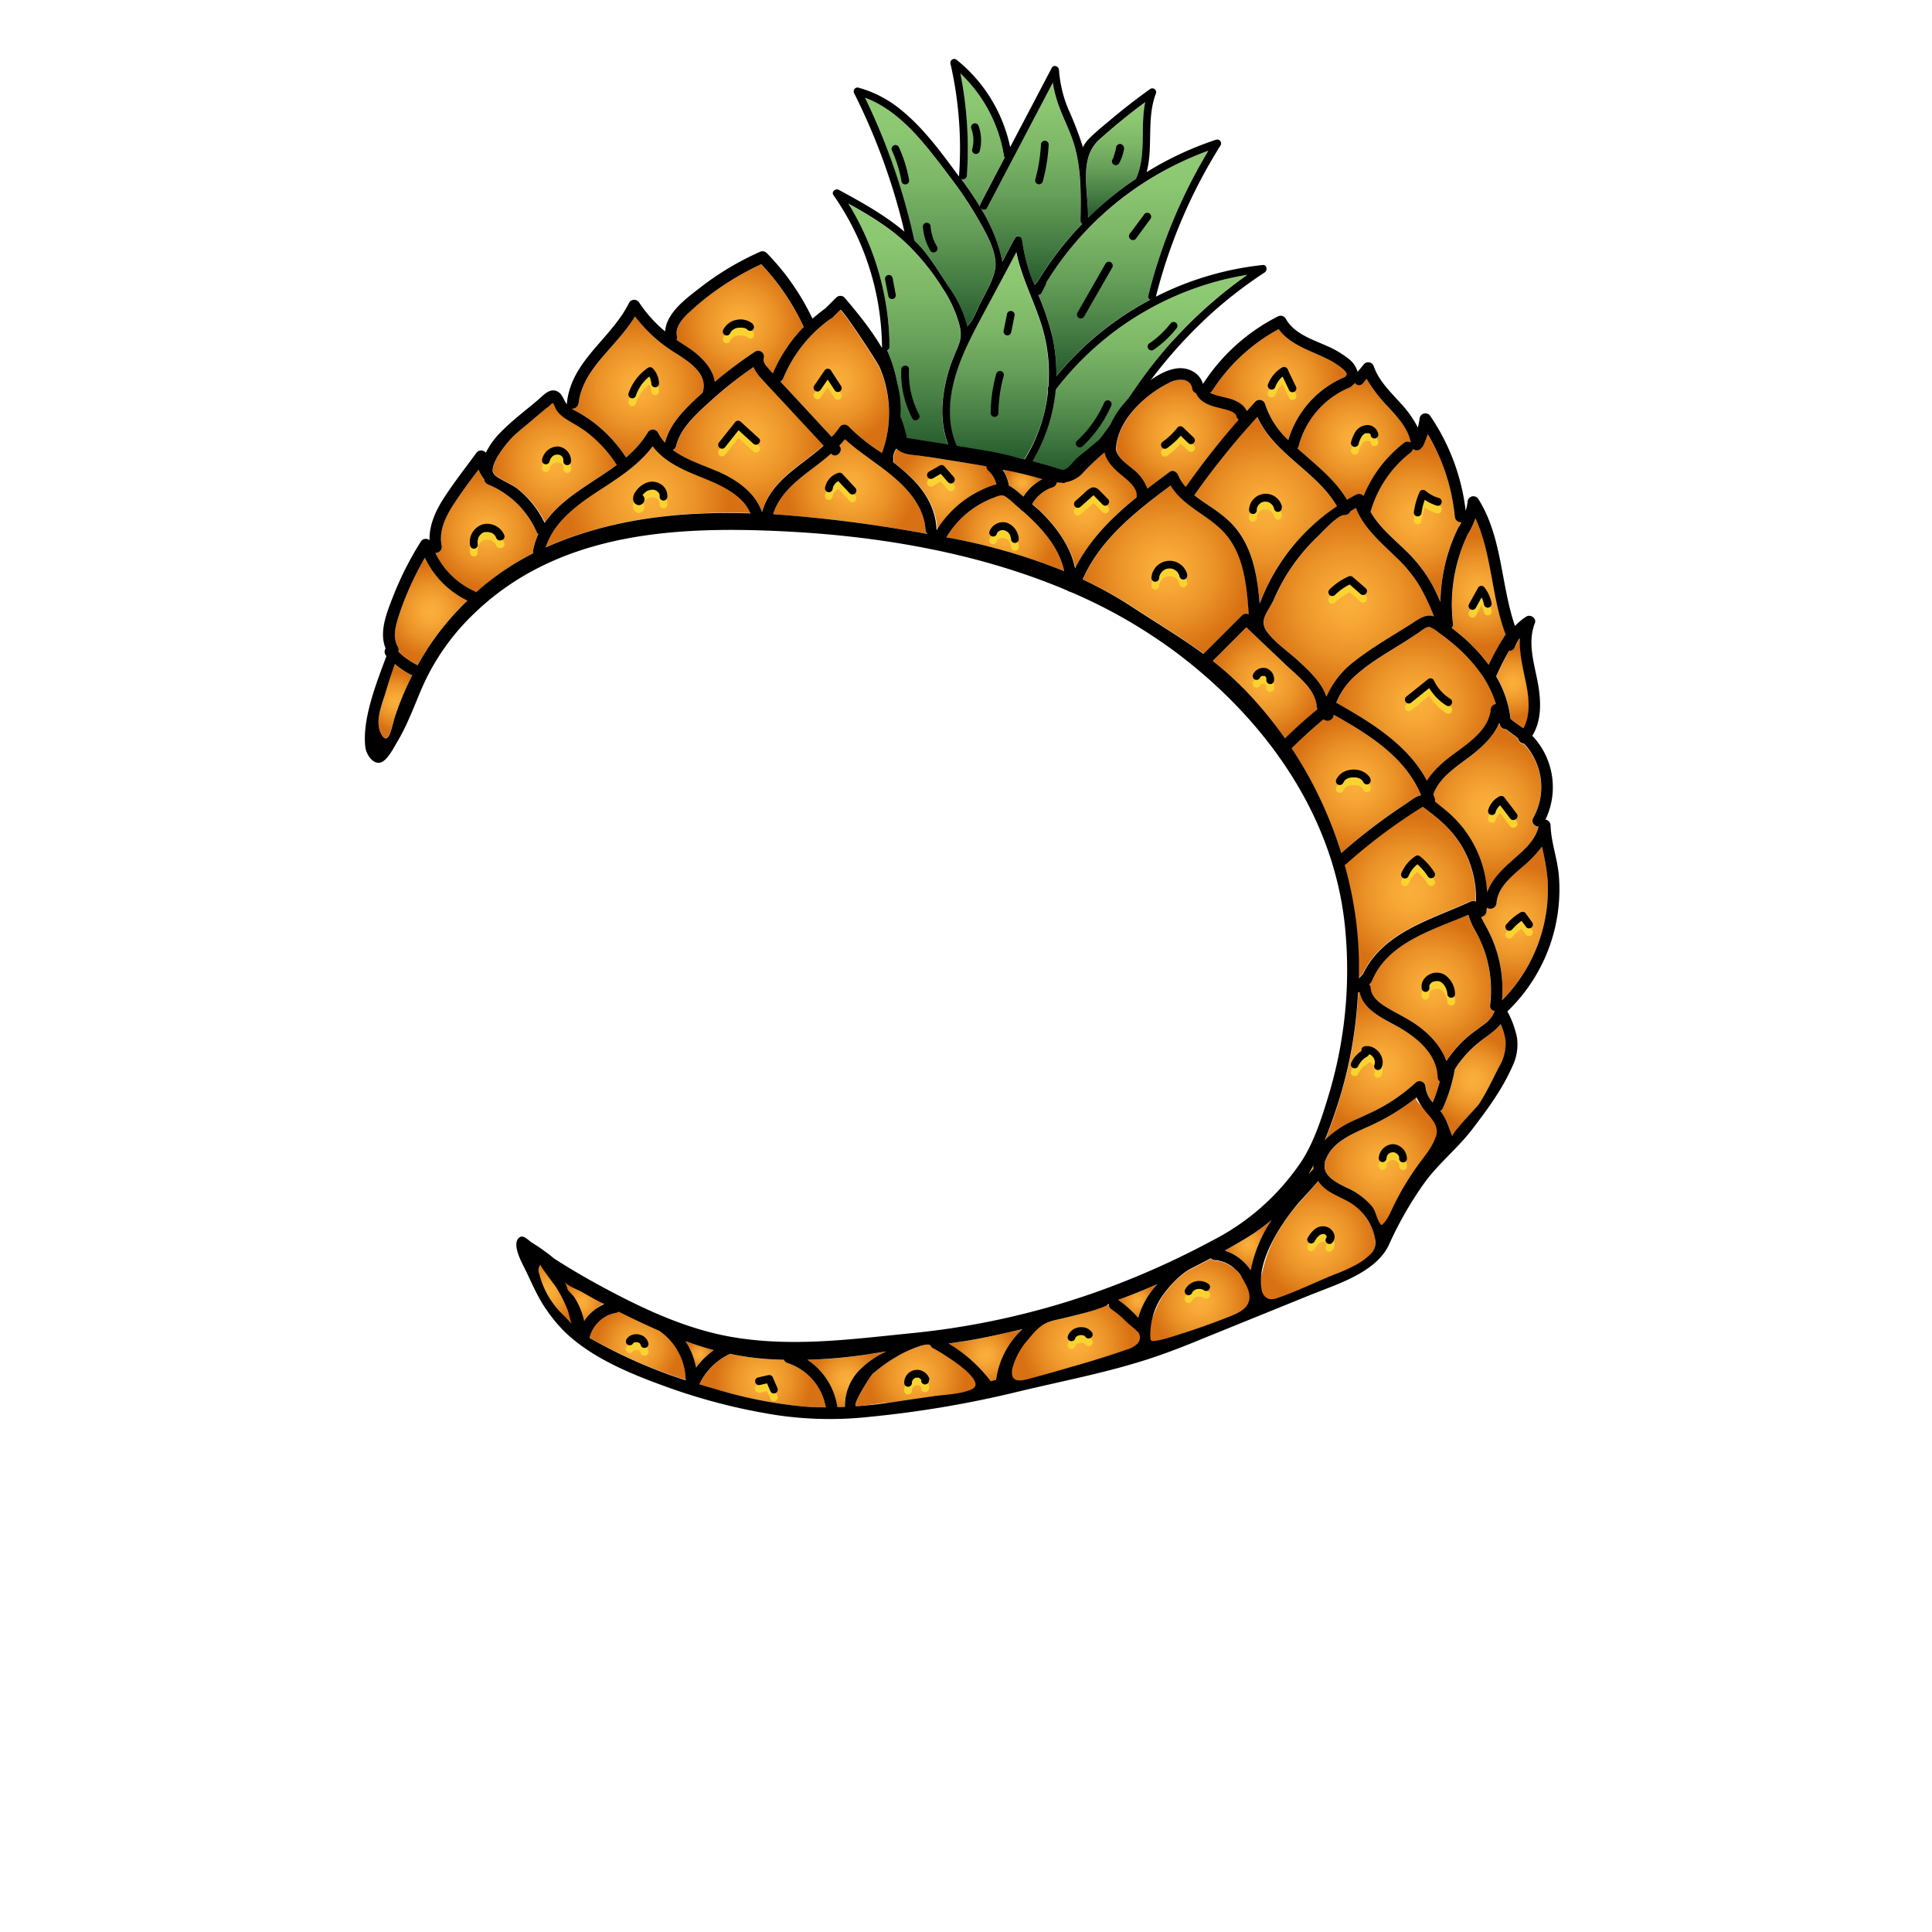 <svg id="Headwear" xmlns="http://www.w3.org/2000/svg" xmlns:xlink="http://www.w3.org/1999/xlink" viewBox="0 0 500 500"><defs><style>.cls-1{fill:url(#radial-gradient);}.cls-2{fill:url(#radial-gradient-2);}.cls-3{fill:url(#radial-gradient-3);}.cls-4{fill:url(#radial-gradient-4);}.cls-5{fill:url(#radial-gradient-5);}.cls-6{fill:url(#radial-gradient-6);}.cls-7{fill:url(#radial-gradient-7);}.cls-8{fill:url(#radial-gradient-8);}.cls-9{fill:url(#radial-gradient-9);}.cls-10{fill:url(#radial-gradient-10);}.cls-11{fill:url(#radial-gradient-11);}.cls-12{fill:url(#radial-gradient-12);}.cls-13{fill:url(#radial-gradient-13);}.cls-14{fill:url(#radial-gradient-14);}.cls-15{fill:url(#radial-gradient-15);}.cls-16{fill:url(#radial-gradient-16);}.cls-17{fill:url(#radial-gradient-17);}.cls-18{fill:url(#radial-gradient-18);}.cls-19{fill:url(#radial-gradient-19);}.cls-20{fill:url(#radial-gradient-20);}.cls-21{fill:url(#radial-gradient-21);}.cls-22{fill:url(#radial-gradient-22);}.cls-23{fill:url(#radial-gradient-23);}.cls-24{fill:url(#radial-gradient-24);}.cls-25{fill:url(#radial-gradient-25);}.cls-26{fill:url(#radial-gradient-26);}.cls-27{fill:url(#radial-gradient-27);}.cls-28{fill:url(#radial-gradient-28);}.cls-29{fill:url(#radial-gradient-29);}.cls-30{fill:url(#radial-gradient-30);}.cls-31{fill:url(#radial-gradient-31);}.cls-32{fill:url(#radial-gradient-32);}.cls-33{fill:url(#radial-gradient-33);}.cls-34{fill:url(#radial-gradient-34);}.cls-35{fill:url(#radial-gradient-35);}.cls-36{fill:url(#radial-gradient-36);}.cls-37{fill:url(#radial-gradient-37);}.cls-38{fill:url(#radial-gradient-38);}.cls-39{fill:url(#radial-gradient-39);}.cls-40{fill:url(#radial-gradient-40);}.cls-41{fill:url(#radial-gradient-41);}.cls-42{fill:url(#radial-gradient-42);}.cls-43{fill:url(#radial-gradient-43);}.cls-44{fill:url(#radial-gradient-44);}.cls-45{fill:url(#radial-gradient-45);}.cls-46{fill:url(#radial-gradient-46);}.cls-47{fill:url(#radial-gradient-47);}.cls-48{fill:url(#linear-gradient);}.cls-49{fill:url(#linear-gradient-2);}.cls-50{fill:url(#linear-gradient-3);}.cls-51{fill:url(#linear-gradient-4);}.cls-52{fill:url(#linear-gradient-5);}.cls-53{fill:url(#linear-gradient-6);}.cls-54{fill:url(#linear-gradient-7);}.cls-55{fill:#fad331;}</style><radialGradient id="radial-gradient" cx="126" cy="137.42" r="14.64" gradientUnits="userSpaceOnUse"><stop offset="0" stop-color="#fbb03b"/><stop offset="0.23" stop-color="#f7a836"/><stop offset="0.58" stop-color="#eb9328"/><stop offset="1" stop-color="#d87113"/></radialGradient><radialGradient id="radial-gradient-2" cx="143.6" cy="119.75" r="15.77" xlink:href="#radial-gradient"/><radialGradient id="radial-gradient-3" cx="167.71" cy="128.55" r="20.89" xlink:href="#radial-gradient"/><radialGradient id="radial-gradient-4" cx="111.54" cy="158.26" r="11.9" xlink:href="#radial-gradient"/><radialGradient id="radial-gradient-5" cx="102.31" cy="181.47" r="7.47" xlink:href="#radial-gradient"/><radialGradient id="radial-gradient-6" cx="301.72" cy="147.44" r="21.65" xlink:href="#radial-gradient"/><radialGradient id="radial-gradient-7" cx="193.62" cy="113.71" r="19.12" xlink:href="#radial-gradient"/><radialGradient id="radial-gradient-8" cx="280.68" cy="132.04" r="14.29" xlink:href="#radial-gradient"/><radialGradient id="radial-gradient-9" cx="165.05" cy="100.15" r="17.66" xlink:href="#radial-gradient"/><radialGradient id="radial-gradient-10" cx="260.16" cy="138.01" r="12.81" xlink:href="#radial-gradient"/><radialGradient id="radial-gradient-11" cx="244.54" cy="126.64" r="12.1" xlink:href="#radial-gradient"/><radialGradient id="radial-gradient-12" cx="220.08" cy="125.92" r="16.57" xlink:href="#radial-gradient"/><radialGradient id="radial-gradient-13" cx="304.71" cy="112.36" r="15.05" xlink:href="#radial-gradient"/><radialGradient id="radial-gradient-14" cx="327.56" cy="132.03" r="21.54" xlink:href="#radial-gradient"/><radialGradient id="radial-gradient-15" cx="366.5" cy="182.18" r="20.27" xlink:href="#radial-gradient"/><radialGradient id="radial-gradient-16" cx="391.42" cy="176.78" r="8.77" xlink:href="#radial-gradient"/><radialGradient id="radial-gradient-17" cx="382.69" cy="153.1" r="14.29" xlink:href="#radial-gradient"/><radialGradient id="radial-gradient-18" cx="384.89" cy="209.04" r="18.37" xlink:href="#radial-gradient"/><radialGradient id="radial-gradient-19" cx="191.55" cy="83.6" r="15.84" xlink:href="#radial-gradient"/><radialGradient id="radial-gradient-20" cx="349.07" cy="155.91" r="23.26" xlink:href="#radial-gradient"/><radialGradient id="radial-gradient-21" cx="264.59" cy="124.98" r="4.38" xlink:href="#radial-gradient"/><radialGradient id="radial-gradient-22" cx="327.42" cy="176.74" r="13.97" xlink:href="#radial-gradient"/><radialGradient id="radial-gradient-23" cx="350.43" cy="113.7" r="15.18" xlink:href="#radial-gradient"/><radialGradient id="radial-gradient-24" cx="330.84" cy="99.54" r="16.11" xlink:href="#radial-gradient"/><radialGradient id="radial-gradient-25" cx="366.43" cy="134.02" r="17.47" xlink:href="#radial-gradient"/><radialGradient id="radial-gradient-26" cx="215.98" cy="98.74" r="16.43" xlink:href="#radial-gradient"/><radialGradient id="radial-gradient-27" cx="294.47" cy="336.71" r="4.74" xlink:href="#radial-gradient"/><radialGradient id="radial-gradient-28" cx="310.58" cy="336.98" r="12.85" xlink:href="#radial-gradient"/><radialGradient id="radial-gradient-29" cx="219.14" cy="357" r="8.84" xlink:href="#radial-gradient"/><radialGradient id="radial-gradient-30" cx="323.06" cy="322.22" r="6.32" xlink:href="#radial-gradient"/><radialGradient id="radial-gradient-31" cx="255.05" cy="350.73" r="8.29" xlink:href="#radial-gradient"/><radialGradient id="radial-gradient-32" cx="237.25" cy="355.97" r="12.57" xlink:href="#radial-gradient"/><radialGradient id="radial-gradient-33" cx="278.53" cy="347.95" r="14.25" xlink:href="#radial-gradient"/><radialGradient id="radial-gradient-34" cx="351.01" cy="202.86" r="17.32" xlink:href="#radial-gradient"/><radialGradient id="radial-gradient-35" cx="391.96" cy="238.98" r="15.34" xlink:href="#radial-gradient"/><radialGradient id="radial-gradient-36" cx="340.85" cy="321.32" r="15.42" xlink:href="#radial-gradient"/><radialGradient id="radial-gradient-37" cx="381.19" cy="279.6" r="11.89" xlink:href="#radial-gradient"/><radialGradient id="radial-gradient-38" cx="357.57" cy="301.02" r="15.93" xlink:href="#radial-gradient"/><radialGradient id="radial-gradient-39" cx="364.95" cy="231" r="19.75" xlink:href="#radial-gradient"/><radialGradient id="radial-gradient-40" cx="357.77" cy="275.93" r="17.17" xlink:href="#radial-gradient"/><radialGradient id="radial-gradient-41" cx="339.31" cy="302.73" r="0.92" xlink:href="#radial-gradient"/><radialGradient id="radial-gradient-42" cx="197.36" cy="357.31" r="12.57" xlink:href="#radial-gradient"/><radialGradient id="radial-gradient-43" cx="370.56" cy="255.66" r="17.63" xlink:href="#radial-gradient"/><radialGradient id="radial-gradient-44" cx="181.03" cy="350.48" r="3.56" xlink:href="#radial-gradient"/><radialGradient id="radial-gradient-45" cx="165.02" cy="348.28" r="10.83" xlink:href="#radial-gradient"/><radialGradient id="radial-gradient-46" cx="141.82" cy="334.19" r="8.2" xlink:href="#radial-gradient"/><radialGradient id="radial-gradient-47" cx="150.68" cy="337.09" r="5.8" xlink:href="#radial-gradient"/><linearGradient id="linear-gradient" x1="290.71" y1="97.37" x2="290.71" y2="38.97" gradientUnits="userSpaceOnUse"><stop offset="0" stop-color="#255a2d"/><stop offset="0.19" stop-color="#447b42"/><stop offset="0.42" stop-color="#659e58"/><stop offset="0.64" stop-color="#7db767"/><stop offset="0.84" stop-color="#8bc671"/><stop offset="1" stop-color="#90cb74"/></linearGradient><linearGradient id="linear-gradient-2" x1="288.73" y1="56.37" x2="288.73" y2="26.44" xlink:href="#linear-gradient"/><linearGradient id="linear-gradient-3" x1="264.32" y1="73.77" x2="264.32" y2="18.98" xlink:href="#linear-gradient"/><linearGradient id="linear-gradient-4" x1="258.6" y1="118.91" x2="258.6" y2="65.23" xlink:href="#linear-gradient"/><linearGradient id="linear-gradient-5" x1="240.73" y1="84.44" x2="240.73" y2="25.28" xlink:href="#linear-gradient"/><linearGradient id="linear-gradient-6" x1="234.11" y1="116.42" x2="234.11" y2="52.74" xlink:href="#linear-gradient"/><linearGradient id="linear-gradient-7" x1="295" y1="122.02" x2="295" y2="71.12" xlink:href="#linear-gradient"/></defs><path class="cls-1" d="M139.3,138.22a1.17,1.17,0,0,1-.41-.47,23.39,23.39,0,0,0-12.52-12.33,1.62,1.62,0,0,1-1.1-1.39,10.78,10.78,0,0,1-1.45-2.48c-2,2.74-4.07,5.47-6,8.29-2.22,3.32-4.38,7.26-3.54,11.38a1.57,1.57,0,0,1-1.63,1.87A20.63,20.63,0,0,0,122.75,153a1.27,1.27,0,0,1,.46.33A70,70,0,0,1,138,143.19a1.59,1.59,0,0,1-.06-.85A19.89,19.89,0,0,1,139.3,138.22Z"/><path class="cls-2" d="M159.67,120.26a33,33,0,0,0-8.33-8.9c-1.63-1.19-3.44-2.06-5.1-3.18a7.88,7.88,0,0,1-2.11-2c-.41-.58-.61-1.38-1-1.94l-.27.15a8.34,8.34,0,0,1-1.46,1.23l-2.93,2.46c-1.79,1.5-3.62,3-5.34,4.55s-6.27,7.13-5.48,9.62a3.9,3.9,0,0,0,1.67,1.48c1.45.89,3.43,1.81,4.21,2.4a25.79,25.79,0,0,1,7.51,9C145.42,128.78,153.19,125.09,159.67,120.26Z"/><path class="cls-3" d="M182.14,123.72c-4.81-1.93-10.08-4-13.23-8.29-3.8,5.14-9.4,8.55-14.69,12s-11,7.88-13,14.2c16.49-7.35,34.67-9.41,52.95-8.86C192.33,128.09,186.51,125.48,182.14,123.72Z"/><path class="cls-4" d="M109.94,144.31a78.67,78.67,0,0,0-5,10.21,58.34,58.34,0,0,0-2.27,6.51c-.56,2.1-.87,4.37.27,6.33a1.38,1.38,0,0,1,.12,1.22l.41.41c.23.22.46.43.7.63l.37.3.2.16,0,0,.12.09.17.12.43.3c.25.18.52.36.78.52.53.34,1.08.64,1.64.93a.66.66,0,0,1,.15.14q1.17-2.1,2.47-4.11a72.83,72.83,0,0,1,10.45-12.7A23.36,23.36,0,0,1,109.94,144.31Z"/><path class="cls-5" d="M102.16,171.84c-.81,2.3-1.58,4.61-2.27,6.95-.92,3.15-3,8-1.26,11.2s2.73-1.76,3.28-3.54a74.56,74.56,0,0,1,4.75-11.69,1.86,1.86,0,0,1-.31-.1A22.29,22.29,0,0,1,102.16,171.84Z"/><path class="cls-6" d="M323.22,159c-.49-7.2-1.2-15.37-6.21-21-4.23-4.71-10.78-6.85-14-12.33-8.91,6.59-18.27,13.92-22.76,24.29A105.58,105.58,0,0,1,293,157c6.37,4.15,12.6,7.85,18.49,12.19l0,0,10-10A1.49,1.49,0,0,1,323.22,159Z"/><path class="cls-7" d="M213.1,115.24q-5-5.38-10-10.78-3-3.27-6.07-6.55A10.79,10.79,0,0,1,195,95a102.53,102.53,0,0,0-10.93,8.68c-3.56,3.26-7.87,6.91-9.07,11.78a1.3,1.3,0,0,1-.86,1c3.35,2.53,7.73,3.88,11.49,5.53,4.89,2.14,9.81,5.41,11.54,10.53C199.43,124.25,207.21,120.58,213.1,115.24Z"/><path class="cls-8" d="M294.2,128.65c.41-2.49-2.44-4.55-4.12-5.94-1.84-1.52-3.63-3.34-4.18-5.67a61.47,61.47,0,0,0-5.33,5,7.77,7.77,0,0,1-7,2.74,1.62,1.62,0,0,1-1.09,1.28l-.58.2h-.05l-.24.11c-.34.16-.67.33-1,.52s-.62.4-.93.62l0,0-.19.15-.42.37c-.27.25-.53.52-.78.79a5.71,5.71,0,0,0-.39.47,2.65,2.65,0,0,0-.17.22c-.2.29-.38.58-.56.89.48.42,1,.83,1.42,1.26,4.47,4.17,8.42,9.36,9.74,15.34C282,139.7,287.82,133.86,294.2,128.65Z"/><path class="cls-9" d="M155.21,110.61a36,36,0,0,1,6.8,7.78,25.78,25.78,0,0,0,5.65-6.49,1.53,1.53,0,0,1,2.6,0,11.92,11.92,0,0,0,1.85,2.68c1.31-5.26,5.65-9.2,9.49-12.75l.22-.19h0c1.7-5.27-4.46-8.57-8-10.9a38.4,38.4,0,0,1-9.49-8.84c-2.13,3.52-5,6.53-7.68,9.62-3.18,3.65-6.37,7.85-6.89,12.82a1.61,1.61,0,0,1-1.74,1.43c.81.53,1.72,1,2.52,1.44A37.17,37.17,0,0,1,155.21,110.61Z"/><path class="cls-10" d="M264.67,132.25a1.61,1.61,0,0,1-.72-.62h0q-.68-.59-1.35-1.14a16.73,16.73,0,0,0-2.54-2.08c-1-.51-2.17.12-3.14.48a23.94,23.94,0,0,0-12,10.18,154,154,0,0,1,30.47,8.75C274.09,141.56,269.49,136.49,264.67,132.25Z"/><path class="cls-11" d="M249.44,129.64a25.25,25.25,0,0,1,4.57-2.76,20.8,20.8,0,0,1,4-1.53c-.06-.19-.11-.38-.18-.57s-.07-.21-.11-.31l0-.06a5.12,5.12,0,0,0-.31-.62,6,6,0,0,0-.38-.64l-.18-.27-.1-.14-.07-.08a1.47,1.47,0,0,1-.1-.13l-.25-.27c-.16-.17-.32-.34-.49-.49a1.37,1.37,0,0,1-.43-1.06l-.56-.1c-5.13-.89-10.28-1.69-15.42-2.52-2.9-.46-5.43-.23-7.34-2,0,0,0,0,0,0a.86.86,0,0,1-.07.1l-.18.29a4.66,4.66,0,0,0-.25.5,5.77,5.77,0,0,0-.3,1.08,5.35,5.35,0,0,0,0,1,1.21,1.21,0,0,1-.09.54c5.82,4.53,10.94,9.61,11.41,17.53a.76.76,0,0,1,0,.15A27.23,27.23,0,0,1,249.44,129.64Z"/><path class="cls-12" d="M239.51,137.1c-.32-5.46-4-10-8-13.44s-8.82-6.36-12.86-10c-.45.57-.94,1.11-1.44,1.64,1.23,1.42-.85,3.49-2.15,2.08-2,1.75-4.1,3.31-6.19,4.92-3.69,2.85-7.43,6.18-8.79,10.77a359.65,359.65,0,0,1,39.94,5.11A1.45,1.45,0,0,1,239.51,137.1Z"/><path class="cls-13" d="M293.34,121.52a11.25,11.25,0,0,1,3.61,4.94c1.92-1.48,3.86-2.93,5.78-4.34.86-.64,1.88.09,2.2.89a10.15,10.15,0,0,0,1.95,3,208.13,208.13,0,0,1,13.77-17.42,1.68,1.68,0,0,1-.58-.8l0-.13-.17-.31,0-.06h0c-.09-.08-.17-.18-.26-.27s-.42-.3-.06-.06l-.32-.22a6.54,6.54,0,0,0-.59-.3l-.24-.11-.4-.14-.84-.25-1.75-.43c-2.37-.58-4.8-1.44-5.83-3.78a1.46,1.46,0,0,1-1-1.35,2.55,2.55,0,0,0-2.11-2.05,6.07,6.07,0,0,0-4,.8,30.22,30.22,0,0,0-6.43,4.36c-3.75,3.28-6.87,7.59-7.19,12.7v.05C289.2,118.52,291.69,120.12,293.34,121.52Z"/><path class="cls-14" d="M346,131c-5.28-9-16.38-13.48-20.64-23.13A203.13,203.13,0,0,0,309.14,128l-.07.08c1,.79,2,1.5,3,2.19,3,2,6,4.1,8.21,7,4.07,5.39,5.16,12.28,5.71,18.92A52.75,52.75,0,0,1,346,131Z"/><path class="cls-15" d="M369.31,202.05c1.82-2.91,4.64-5.19,7.4-7.23,3.74-2.78,8.59-6.09,9.1-11.16a1.51,1.51,0,0,1,1.35-1.44,27.65,27.65,0,0,0-3.57-7.43,41.3,41.3,0,0,0-8.47-8.94c-.86-.69-1.75-1.34-2.65-2a9.46,9.46,0,0,0-2.38-1.53c-1-.25-2.34,1.08-3.12,1.57l-3.07,2c-4.14,2.63-8.55,5.07-12.29,8.27a18.92,18.92,0,0,0-5.77,7.75C354.88,187,364.38,192.79,369.31,202.05Z"/><path class="cls-16" d="M391,186.05c1,.88,2.23,1.64,3.31,2.41,1.94-3.45,1.43-8,.67-11.72s-1.79-7.76-1.58-11.64a11.11,11.11,0,0,0-1.27,2.32,1.55,1.55,0,0,1-1.52,1,60.36,60.36,0,0,0-3.35,6.61A28,28,0,0,1,391,186.05Z"/><path class="cls-17" d="M376.05,161.42a1.23,1.23,0,0,1-.36,1.08c.58.45,1.15.9,1.7,1.35a43.58,43.58,0,0,1,7.9,8.21,61.41,61.41,0,0,1,4.11-7.45,1.58,1.58,0,0,1,.29-.34c-3.72-9.69-3.5-20.71-7.84-30.14a19.21,19.21,0,0,1-1.72,3.75,1.33,1.33,0,0,1-.24.31A42.07,42.07,0,0,0,376.05,161.42Z"/><path class="cls-18" d="M392.86,191.15c-.36-.3-.74-.6-1.14-.88-.69-.49-1.36-1-2-1.5a1.53,1.53,0,0,1-1.64-1.44v0l-.15-.16c-1.47,3.56-4.46,6.3-7.57,8.67-3.57,2.72-7.88,5.43-9.46,9.8.13.36.28.71.4,1.08a1.34,1.34,0,0,1,0,.76l.38.3c.83.64,1.65,1.29,2.46,2a31.77,31.77,0,0,1,4.38,4.45,29.53,29.53,0,0,1,6.31,16.77c1.11-3.16,3.57-5.64,6.1-7.91,2.86-2.57,6.3-5.21,7.21-9.1a1.5,1.5,0,0,1-1.39-2.23,16.33,16.33,0,0,0,.29-15.46,15.36,15.36,0,0,0-2.7-3.72A1.63,1.63,0,0,1,392.86,191.15Z"/><path class="cls-19" d="M175.11,88c.88.59,1.76,1.16,2.66,1.74,3.24,2.11,6.66,5.24,7.24,9.1A108.55,108.55,0,0,1,195.45,91a1.51,1.51,0,0,1,2.2,1.69c-.29,1,.48,1.89,1.11,2.61.39.46.8.91,1.22,1.35a39.38,39.38,0,0,1,8-12,60.07,60.07,0,0,0-11-16.24,73.2,73.2,0,0,0-12.58,7.4,63.28,63.28,0,0,0-6.17,5.15c-1.6,1.54-3.59,3.69-3.05,6.09A1.52,1.52,0,0,1,175.11,88Z"/><path class="cls-20" d="M336.29,171.28c2.78,2.64,5.81,5.4,7,9.05a23.1,23.1,0,0,1,7.42-9.3c4.44-3.47,9.41-6.29,14.15-9.31,1.93-1.23,4-3,6.27-2.18a56.34,56.34,0,0,0-3.84-8.08,36.19,36.19,0,0,0-6.16-7.42c-3.89-3.76-8.17-7.46-10.2-12.54-.47.26-.93.54-1.39.82a1.67,1.67,0,0,1-1.58,1c-1.66-.12-5.74,4.39-6.91,5.51a50.3,50.3,0,0,0-6.46,7.51,49.09,49.09,0,0,0-4.84,8.67c-1,2.2-2.6,4-2.69,5.91a3.82,3.82,0,0,0,.73,2.35C329.74,166.2,333.71,168.83,336.29,171.28Z"/><path class="cls-21" d="M261.08,125.57a15.9,15.9,0,0,1,3,2.22l.81.68a12.09,12.09,0,0,1,2.06-2.52,13,13,0,0,1,2.81-2l-1.75-.49c-2.8-.8-5.64-1.44-8.5-2a10.31,10.31,0,0,1,1.59,3.92A1,1,0,0,1,261.08,125.57Z"/><path class="cls-22" d="M340.76,182.88c-.28-4.44-4.71-7.69-7.66-10.5l-10.54-10-8.7,8.71a78.33,78.33,0,0,1,7.85,7,105.58,105.58,0,0,1,10.85,13.06q4.05-3.95,8.41-7.55A1.6,1.6,0,0,1,340.76,182.88Z"/><path class="cls-23" d="M336.1,115.45a1.36,1.36,0,0,1-.34.64c.69.62,1.38,1.22,2.07,1.82,3.95,3.43,8.08,6.91,10.75,11.46.79-.47,1.59-.91,2.41-1.33a1.55,1.55,0,0,1,1.92.36,33.34,33.34,0,0,1,10.61-13.83,1.39,1.39,0,0,1,1.58.06c-.58-3.58-3.22-6.46-5.57-9A38.75,38.75,0,0,1,353.71,98l-.95,1.15a1.28,1.28,0,0,1-2.08-.09l-.17.21a1.68,1.68,0,0,1-.34.27,1.91,1.91,0,0,1-.86.69A22.49,22.49,0,0,0,336.1,115.45Z"/><path class="cls-24" d="M313.79,101.93l.24.09.4.14a8.29,8.29,0,0,0,.85.25c.58.16,1.16.29,1.75.44,2.25.55,4.6,1.37,5.65,3.52.74-.82,1.46-1.64,2.21-2.45a1.52,1.52,0,0,1,2.51.67,21.88,21.88,0,0,0,6,9.3,25.66,25.66,0,0,1,14.71-16.36,1.9,1.9,0,0,1,.25-.35c.9-1-3.2-3.39-3.82-3.73-1.73-1-3.58-1.72-5.39-2.52-3.12-1.38-6.23-3-8.25-5.75A46.87,46.87,0,0,0,313.82,101a1.59,1.59,0,0,1-.67.58l0,0C313.38,101.74,313.59,101.83,313.79,101.93Z"/><path class="cls-25" d="M354.67,132.42c2.33,4.1,6.3,7.22,9.6,10.52a36.49,36.49,0,0,1,6.14,7.95c.87,1.57,1.64,3.2,2.35,4.85a45.31,45.31,0,0,1,4.59-19.19,1.67,1.67,0,0,1,.32-.44c.19-.32.35-.66.52-1a1.6,1.6,0,0,1-1.71-1.44,51.71,51.71,0,0,0-7-21.38,22.12,22.12,0,0,1-1.17,3,1.45,1.45,0,0,1-.38.51,1.64,1.64,0,0,1-1.28.7,1.39,1.39,0,0,1-1-.37,1.89,1.89,0,0,1-.68,1A29.75,29.75,0,0,0,354.67,132.42Z"/><path class="cls-26" d="M202,98.78l4.65,5q4.31,4.67,8.63,9.32a21.28,21.28,0,0,0,2-2.46,1.51,1.51,0,0,1,2.35-.3,46.64,46.64,0,0,0,8.66,6.9A30.12,30.12,0,0,0,227.54,95c-.64-1.39-9.7-15.2-10.14-14.76-.65.65-1.31,1.3-2,2a1.47,1.47,0,0,1-.51.34l-.16.13a35.39,35.39,0,0,0-12.08,15.23A1.89,1.89,0,0,1,202,98.78Z"/><path class="cls-27" d="M289.38,336.43a29,29,0,0,1,5.18,4.64,20.92,20.92,0,0,1,5-8.73Q294.52,334.53,289.38,336.43Z"/><path class="cls-28" d="M322.42,331.35l-1.1-1c-.55-.51-1.5-2.08-2.21-2.26l-.21-.16c-.2-.14-.4-.28-.61-.41a11.78,11.78,0,0,0-1.36-.72l-.05,0-.09,0-.37-.14c-.23-.08-.47-.15-.71-.21s-.47-.12-.71-.17l-.28,0-.26,0a1.77,1.77,0,0,1-1.09-.51c-1.59.85-3.2,1.69-4.82,2.5-3,1.48-5.81,4.51-7.81,7.36a31.2,31.2,0,0,0-2.19,4.68c-.83,1.73-2.62,4-2.07,6a3.16,3.16,0,0,0,2.85,2.08,9,9,0,0,0,3.67-.68,159.44,159.44,0,0,0,18.8-7.75,6.48,6.48,0,0,0,2.09-1.39,4.56,4.56,0,0,0,.2-5.14A8.07,8.07,0,0,0,322.42,331.35Z"/><path class="cls-29" d="M229.36,349.78c-.85.13-1.7.25-2.55.39a134,134,0,0,1-17.88,1.76,17.88,17.88,0,0,1,7.79,12.28l1.93-.08a13.29,13.29,0,0,1,4-9.78A23.23,23.23,0,0,1,229.36,349.78Z"/><path class="cls-30" d="M321.85,320.84c-1.61,1-3.25,1.91-4.89,2.83a12.74,12.74,0,0,1,6.77,5.07,35.35,35.35,0,0,1,5.43-13.05A53.47,53.47,0,0,1,321.85,320.84Z"/><path class="cls-31" d="M253.7,346.38c-2.75.54-5.49,1-8.22,1.34a38.43,38.43,0,0,1,10.92,9.76l1.37-.38A21.94,21.94,0,0,1,264.63,344Q259.19,345.3,253.7,346.38Z"/><path class="cls-32" d="M241.43,348.92a1.35,1.35,0,0,1-.58-.6c-.61-1.3-6.62,1.58-7.39,2a40.46,40.46,0,0,0-7.64,5.25c-.56.51-5.67,8.48-4.18,8.38,3.4-.25,6.94-1.08,10.3-1a46.77,46.77,0,0,0,10.61-1l5.18-1c1.33-.25,2.67-.51,4-.85,3.72-1-.83-4.57-2.15-5.75A35.86,35.86,0,0,0,241.43,348.92Z"/><path class="cls-33" d="M293.7,343.07c-.55-.52-1.11-1-1.55-1.38-1.56-1.39-3.3-4.12-5.69-3.91s-4.53,1.71-6.79,2.31-4.23,1.05-6.36,1.51c-4.28.93-7.9,4.21-10.23,7.81a10.3,10.3,0,0,0-1.76,7.65,1.35,1.35,0,0,0,.49.92,1.55,1.55,0,0,0,.95.14c10.44-.86,20.44-4.45,30.22-8.2a4.69,4.69,0,0,0,2.64-1.84C296.56,346.26,295.16,344.47,293.7,343.07Z"/><path class="cls-34" d="M363.85,208c1.1-.72,2.45-1.92,3.85-2.18,0,0,0-.08,0-.13-4-9.79-13.62-15.67-22.57-20.72,0,0,0,.09,0,.13a1.6,1.6,0,0,1-2.63,1.06c-2.86,2.38-5.61,4.89-8.26,7.5a105.34,105.34,0,0,1,12.82,27.1q5.32-4.65,11.05-8.82C360,210.57,361.92,209.26,363.85,208Z"/><path class="cls-35" d="M399.05,219.09a32.59,32.59,0,0,1-4.87,5.09c-2.84,2.53-6.59,5.41-6.89,9.53a1.6,1.6,0,0,1-2.49,1.17c0,.34-.06.68-.1,1a1.61,1.61,0,0,1-1.38,1.39c.48,1.16,1.17,2.25,1.74,3.36a34.22,34.22,0,0,1,2.44,6.07,33.69,33.69,0,0,1,1.22,12.15,40.69,40.69,0,0,0,10.84-19.64,40.22,40.22,0,0,0,.93-11.93A63.38,63.38,0,0,0,399.05,219.09Z"/><path class="cls-36" d="M351.12,312.39c-2.34-2-5.47-2.78-7.92-4.66a9.65,9.65,0,0,1-2-2.15c.12.17-5.43,6.16-5.92,6.78a51.84,51.84,0,0,0-5.27,7.72,36.28,36.28,0,0,0-3.2,8.61c-.53,2.12-1.9,5.73-.12,7.58,1.23,1.28,3.35.75,5,.14,7.67-2.84,15.45-5.73,22.1-10.5C358.55,322.48,354.42,315.25,351.12,312.39Z"/><path class="cls-37" d="M388.36,265.08c-1.54,1.95-3.88,3.3-5.82,4.87a28.66,28.66,0,0,0-6.09,6.87c0,.06,0,.12,0,.19a41.26,41.26,0,0,1-3.1,9.94,1.23,1.23,0,0,1-.62.59c.2.25.4.51.57.77,1.24,1.81,1.73,3.88,2.58,5.81-.34-.76,6.23-7.36,6.9-8.4,1.94-3,3.57-6.51,5.22-9.69a11.56,11.56,0,0,0,1.64-6.7A15.62,15.62,0,0,0,388.36,265.08Z"/><path class="cls-38" d="M369.68,287.91c-1.37-1.22-3.76-3.37-3.08-3.93a56.68,56.68,0,0,1-12.7,7.69c-4,1.83-9,3.9-10.72,8.38a1.6,1.6,0,0,1-.28.48,1.72,1.72,0,0,1,0,.64c-.62,3.25,3.4,5.08,5.71,6.21a16.28,16.28,0,0,1,5.62,4c1.18,1.42,1.39,5.64,2.72,6.46,1.88,1.16,3.94-2.65,4.5-3.9.68-1.5,1.13-3.1,1.77-4.62a42.83,42.83,0,0,1,4.29-7c1.36-2,3.57-3.43,4.4-5.77A8.52,8.52,0,0,0,369.68,287.91Z"/><path class="cls-39" d="M351.61,248.61c0,1.52,0,3,0,4.58a6.88,6.88,0,0,1,1-1.09c5.18-10.93,17.66-14.12,27.84-18.82a1.76,1.76,0,0,1,1.44,0,26.61,26.61,0,0,0-1.24-8.93,25.67,25.67,0,0,0-5-9,32.47,32.47,0,0,0-4.16-4c-.79-.65-1.6-1.28-2.41-1.89a9.61,9.61,0,0,0-1-.72c-.16.09-.3.2-.45.29a142.73,142.73,0,0,0-19.27,14.46,1.53,1.53,0,0,1-.45.28,101.22,101.22,0,0,1,2.95,15Q351.5,243.69,351.61,248.61Z"/><path class="cls-40" d="M351.1,289.67c2.53-1.17,5.07-2.27,7.48-3.68a46.62,46.62,0,0,0,7.82-5.78,1.52,1.52,0,0,1,2.56,1.06,7,7,0,0,0,1.85,4,38.41,38.41,0,0,0,1.87-5.29,1.42,1.42,0,0,1-.57-1.14c-.15-6.11-5.33-10.26-10.2-13-3.86-2.21-9-4.3-10-9a1,1,0,0,1-.42.13,111.75,111.75,0,0,1-5.13,28.54c-1,3.25-2.18,6.49-3.48,9.66A25.59,25.59,0,0,1,351.1,289.67Z"/><path class="cls-41" d="M340,302.55a7.46,7.46,0,0,1-.05-.95c-.4.76-.81,1.51-1.23,2.26l1-1.05A1.52,1.52,0,0,1,340,302.55Z"/><path class="cls-42" d="M203.84,352.78a1.46,1.46,0,0,1-.94-.85c-1.59-.05-3.17-.11-4.76-.23a71.25,71.25,0,0,1-9.2-1.31,16.55,16.55,0,0,0-5.25,3.86,15.57,15.57,0,0,0-2,2.73c-.25.42-.47.85-.68,1.29,1.5.46,3,.91,4.5,1.33A113.55,113.55,0,0,0,208,364c1.91.14,3.82.21,5.73.22A14.69,14.69,0,0,0,203.84,352.78Z"/><path class="cls-43" d="M384.35,246.68a34.46,34.46,0,0,0-2.68-6,17.51,17.51,0,0,1-1.68-3.95c-9.22,3.93-20.86,7.2-25,17.18a1.54,1.54,0,0,1-.71.79,1.48,1.48,0,0,1,.43,1c.17,2.37,2.38,3.93,4.23,5.05,2.37,1.44,4.89,2.6,7.2,4.16,3.56,2.42,6.73,5.67,8.15,9.68a31,31,0,0,1,5.18-6c1.39-1.23,2.93-2.25,4.4-3.38a7.38,7.38,0,0,0,2.91-3.63,1.21,1.21,0,0,1-1.21-1.42A31.66,31.66,0,0,0,384.35,246.68Z"/><path class="cls-44" d="M184.71,349.38c-2.5-.67-5-1.46-7.36-2.34a19,19,0,0,1,2.77,6.88A19.78,19.78,0,0,1,184.71,349.38Z"/><path class="cls-45" d="M170.6,344.34c-3.5-1.52-7-3.19-10.5-4.94a1.19,1.19,0,0,1-.56.28,8.35,8.35,0,0,0-1.49.38l-.34.12-.05,0h0c-.24.11-.47.22-.69.34a11.86,11.86,0,0,0-1.21.78l-.11.08-.27.23-.56.53-.52.57-.23.28c.23-.28,0,0-.05.07a9.87,9.87,0,0,0-.8,1.32l-.16.32-.07.17q-.12.28-.21.57c-.08.25-.15.5-.21.76a128,128,0,0,0,24.94,10.94,2.28,2.28,0,0,1-.06-.39A15.78,15.78,0,0,0,170.6,344.34Z"/><path class="cls-46" d="M144.79,332.6a29.2,29.2,0,0,0-4.7-6.62c-.29-.3-.66-.63-1.08-.56s-.74.81-.75,1.39c-.08,3.66,1.5,7.06,3.27,10.17a11.33,11.33,0,0,0,2.67,3.7c.68.53,4.13,2.29,4.27,3A39.86,39.86,0,0,0,144.79,332.6Z"/><path class="cls-47" d="M145.2,331.29c-.2,1.08,1.16,2.24,1.63,3.19a20.64,20.64,0,0,1,.73,2,22.54,22.54,0,0,0,.94,2.21c.4.86,1.14,3.62,1.94,4.1s.63.13,1.11-.61a10.83,10.83,0,0,1,1.64-2.6c.38-.36,2.63-2.32,3.16-2.05C152.61,335.63,149.09,332.83,145.2,331.29Z"/><path class="cls-48" d="M270.66,73.61l-1.1,2.17a1,1,0,0,1-.59.46.82.82,0,0,1-.27,0,69.13,69.13,0,0,1,3.76,11.31,44.18,44.18,0,0,1,.92,9.8,78,78,0,0,1,7.54-8,81.05,81.05,0,0,1,16.77-11.83.93.93,0,0,1-.52-1.1A138.11,138.11,0,0,1,312.73,39a83.24,83.24,0,0,0-42,34.06A1.17,1.17,0,0,1,270.66,73.61Z"/><path class="cls-49" d="M281.62,56.37A85.55,85.55,0,0,1,294,46.3c2.81-6.14,1-13.32,2.4-19.86-2.53,1.88-5,3.81-7.45,5.83-1.49,1.25-3,2.52-4.42,3.82a9.89,9.89,0,0,0-3,5.19C280.36,46,281.71,51.65,281.62,56.37Z"/><path class="cls-50" d="M250.2,45.44a1.06,1.06,0,0,1-1.49.87c4.74,6.47,9.15,13.42,10.66,21.42,1.08-2,2.17-4.07,3.26-6.11.51-1,1.77-.41,1.86.5a44.35,44.35,0,0,0,3.22,11.65c.06-.08.11-.16.18-.24a8,8,0,0,1,.64-.66.64.64,0,0,0,0-.07,86.18,86.18,0,0,1,7.76-10.74q1.81-2.14,3.77-4.15a.88.88,0,0,1-.47-.83c.13-6.69.27-13.54-1.73-20-1-3.19-2.54-6.16-3.71-9.29a33.26,33.26,0,0,1-1.72-6.42l-17,32.39c-.6,1.14-2.33.12-1.73-1q3.14-6,6.28-12a.82.82,0,0,1-.18-.41A37.67,37.67,0,0,0,248.55,19,100.33,100.33,0,0,1,250.2,45.44Z"/><path class="cls-51" d="M271.16,101a.76.76,0,0,1,.07-.93l0,0a41.94,41.94,0,0,0-1.47-15c-1.95-6.74-5.4-13-6.81-19.86l-6,11.23c-2.29,4.31-4.68,8.6-6.76,13-3.87,8.26-6.54,18.22-2.19,26.85a.58.58,0,0,1,0,.18l.54,0a104.8,104.8,0,0,1,16.54,2.38A41.92,41.92,0,0,0,270,107.77,42.78,42.78,0,0,0,271.16,101Z"/><path class="cls-52" d="M237.78,63.42c3,3.21,5.15,7,7.61,10.6a30.32,30.32,0,0,1,4.91,10.42c1.69-1.58,2.59-4.53,3.68-6.58,1.38-2.62,3.52-6.33,3.62-9.22.16-4.3-2.91-9.24-5-12.81a99.3,99.3,0,0,0-6.71-9.93c-2.25-3-4.53-6.06-7-8.94-4.17-4.89-9-9.43-15.1-11.68a165,165,0,0,1,12.79,37C237,62.67,237.42,63,237.78,63.42Z"/><path class="cls-53" d="M243.83,105.55a39.47,39.47,0,0,1,3-13.31c1.23-3.08,2.26-4.45,1.52-7.78A31.88,31.88,0,0,0,244,74.64a61.51,61.51,0,0,0-8.21-10.4c-4.67-4.79-10.41-8.28-16.24-11.5a71.73,71.73,0,0,1,10.68,37.11.91.91,0,0,1-.63.9A36.84,36.84,0,0,1,232.82,105c.06,3.8-.27,8.49,3.85,10.32a15.13,15.13,0,0,0,5.46,1l3.77.12A25,25,0,0,1,243.83,105.55Z"/><path class="cls-54" d="M273.19,100.82a44.86,44.86,0,0,1-6,18.56c3,.75,6,1.62,9,2.64a52.73,52.73,0,0,0,9.82-10.36c2.86-3.82,5.44-7.84,8.18-11.75a121.27,121.27,0,0,1,9.2-11.62,116.54,116.54,0,0,1,19.35-17.17A76.72,76.72,0,0,0,313,73.37,78.52,78.52,0,0,0,273.19,100.82Z"/><path d="M326.82,68.58a79.92,79.92,0,0,0-27.67,8.19,136,136,0,0,1,16.73-39.15,1,1,0,0,0-1.13-1.47,85,85,0,0,0-18,8.39c1.76-6.6-.11-13.91,2.43-20.42A1,1,0,0,0,297.71,23q-5.58,4-10.84,8.45c-1.65,1.39-3.36,2.76-4.88,4.29a8.89,8.89,0,0,0-1.76,2.4c-.05-.24-.1-.47-.17-.7a91.34,91.34,0,0,0-3.63-9.3,32.33,32.33,0,0,1-2.37-10.06c-.06-.93-1.38-1.44-1.87-.51q-5.37,10.26-10.76,20.5a39.32,39.32,0,0,0-13.76-22.51,1,1,0,0,0-1.67,1,98.63,98.63,0,0,1,2.2,28.92.71.71,0,0,0,0,.21c-4.51-6.1-9.09-12.46-15-17.24a29.93,29.93,0,0,0-11-5.76,1,1,0,0,0-1.13,1.47,163.46,163.46,0,0,1,13,35.8c-5.13-4.34-11.13-7.64-17-10.83-.82-.45-2,.5-1.37,1.37a69.76,69.76,0,0,1,12.56,39.39s0,0,0,0a1.06,1.06,0,0,0-.57,1.41,34.44,34.44,0,0,1,3.14,14.12c0,3.76,0,8,3.18,10.63,3,2.36,7.06,2.23,10.64,2.31a102.55,102.55,0,0,1,14.95,1.45c1.75.3,3.48.66,5.2,1a1.11,1.11,0,0,0,1.15.28c2.85.67,5.67,1.47,8.46,2.38-.4.81.45,2,1.35,1.33,7.8-5.4,13-13.39,18.27-21.11A124.36,124.36,0,0,1,313.63,81a114.28,114.28,0,0,1,13.69-10.51C328.08,70,327.88,68.46,326.82,68.58Zm-45.31-27.3a9.89,9.89,0,0,1,3-5.19c1.45-1.3,2.93-2.57,4.42-3.82,2.43-2,4.92-4,7.45-5.83-1.36,6.54.41,13.72-2.4,19.86a85.55,85.55,0,0,0-12.4,10.07C281.71,51.65,280.36,46,281.51,41.28Zm21.84,1.8A82.25,82.25,0,0,1,312.73,39a138.11,138.11,0,0,0-15.56,37.47.93.93,0,0,0,.52,1.1,81.05,81.05,0,0,0-16.77,11.83,78,78,0,0,0-7.54,8,44.18,44.18,0,0,0-.92-9.8,69.13,69.13,0,0,0-3.76-11.31.82.82,0,0,0,.27,0,1,1,0,0,0,.59-.46l1.1-2.17a1.17,1.17,0,0,0,.12-.58A82,82,0,0,1,303.35,43.08Zm-43.52-2.71a.82.82,0,0,0,.18.41q-3.15,6-6.28,12c-.6,1.13,1.13,2.15,1.73,1l17-32.39a33.26,33.26,0,0,0,1.72,6.42c1.17,3.13,2.72,6.1,3.71,9.29,2,6.46,1.86,13.31,1.73,20a.88.88,0,0,0,.47.83q-1.95,2-3.77,4.15a86.18,86.18,0,0,0-7.76,10.74.64.64,0,0,1,0,.07,8,8,0,0,0-.64.66c-.07.08-.12.16-.18.24a44.35,44.35,0,0,1-3.22-11.65c-.09-.91-1.35-1.46-1.86-.5-1.09,2-2.18,4.07-3.26,6.11-1.51-8-5.92-15-10.66-21.42a1.06,1.06,0,0,0,1.49-.87A100.33,100.33,0,0,0,248.55,19,37.67,37.67,0,0,1,259.83,40.37Zm-36-15.09c6.07,2.25,10.93,6.79,15.1,11.68,2.45,2.88,4.73,5.91,7,8.94a99.3,99.3,0,0,1,6.71,9.93c2.05,3.57,5.12,8.51,5,12.81-.1,2.89-2.24,6.6-3.62,9.22-1.09,2-2,5-3.68,6.58A30.32,30.32,0,0,0,245.39,74c-2.46-3.6-4.61-7.39-7.61-10.6-.36-.39-.76-.75-1.14-1.13A165,165,0,0,0,223.85,25.28Zm18.28,91a15.13,15.13,0,0,1-5.46-1c-4.12-1.83-3.79-6.52-3.85-10.32a36.84,36.84,0,0,0-3.21-14.28.91.91,0,0,0,.63-.9,71.73,71.73,0,0,0-10.68-37.11c5.83,3.22,11.57,6.71,16.24,11.5A61.51,61.51,0,0,1,244,74.64a31.88,31.88,0,0,1,4.39,9.82c.74,3.33-.29,4.7-1.52,7.78a39.47,39.47,0,0,0-3,13.31,25,25,0,0,0,2.07,10.87Zm23.05,2.61a104.8,104.8,0,0,0-16.54-2.38l-.54,0a.58.58,0,0,0,0-.18c-4.35-8.63-1.68-18.59,2.19-26.85,2.08-4.42,4.47-8.71,6.76-13l6-11.23c1.41,6.87,4.86,13.12,6.81,19.86a41.94,41.94,0,0,1,1.47,15l0,0a.76.76,0,0,0-.07.93,42.78,42.78,0,0,1-1.21,6.73A41.92,41.92,0,0,1,265.18,118.91Zm38.26-30.62a121.27,121.27,0,0,0-9.2,11.62c-2.74,3.91-5.32,7.93-8.18,11.75A52.73,52.73,0,0,1,276.24,122c-3-1-6-1.89-9-2.64a44.86,44.86,0,0,0,6-18.56A78.52,78.52,0,0,1,313,73.37a76.72,76.72,0,0,1,9.82-2.25A116.54,116.54,0,0,0,303.44,88.29Z"/><path d="M270.4,36.43a1,1,0,0,0-1,1,43.27,43.27,0,0,1-1.46,9,1,1,0,0,0,1.93.53,45.58,45.58,0,0,0,1.53-9.57A1,1,0,0,0,270.4,36.43Z"/><path d="M290.71,37.77a1,1,0,0,0-1.83.24,10.13,10.13,0,0,1-.41,1.71c0,.14-.09.28-.14.41a1.19,1.19,0,0,1-.08.2s-.12.27,0,.11,0,.08,0,.11l-.09.2c-.06.14-.13.28-.2.41a1,1,0,1,0,1.72,1,11.88,11.88,0,0,0,1.22-3.63A1.09,1.09,0,0,0,290.71,37.77Z"/><path d="M297.42,55.21a1,1,0,0,0-1.36.36l-3.72,5A1,1,0,0,0,292.7,62a1,1,0,0,0,1.37-.36l3.71-5.05A1,1,0,0,0,297.42,55.21Z"/><path d="M286.11,68.23,278.8,81a1,1,0,0,0,1.72,1l7.31-12.73A1,1,0,0,0,286.11,68.23Z"/><path d="M261.85,80.51a1,1,0,0,0-1.23.7l-.84,4.23a1,1,0,1,0,1.92.53c.29-1.41.57-2.82.85-4.23A1,1,0,0,0,261.85,80.51Z"/><path d="M257.83,96.74a39.12,39.12,0,0,0-1.44,10.15,1,1,0,0,0,2,0,36.83,36.83,0,0,1,1.37-9.62A1,1,0,0,0,257.83,96.74Z"/><path d="M304.43,83.62a1,1,0,0,0-1.41,0,26.1,26.1,0,0,1-2.6,2.86,22.69,22.69,0,0,1-2.88,2.32,1,1,0,1,0,1,1.73,26.48,26.48,0,0,0,5.88-5.5A1,1,0,0,0,304.43,83.62Z"/><path d="M287.19,103.74a1,1,0,0,0-1.37.36,30.34,30.34,0,0,1-7.09,10c-.94.88.47,2.29,1.41,1.41a31.85,31.85,0,0,0,7.41-10.42A1,1,0,0,0,287.19,103.74Z"/><path d="M231.79,76.13,231,71.9a1,1,0,0,0-1.23-.7,1,1,0,0,0-.7,1.23l.84,4.23a1,1,0,0,0,1.23.7A1,1,0,0,0,231.79,76.13Z"/><path d="M237.85,107.27a22.77,22.77,0,0,1-2.6-11.67c.06-1.29-1.94-1.29-2,0a24.75,24.75,0,0,0,2.87,12.68C236.72,109.42,238.45,108.41,237.85,107.27Z"/><path d="M235.25,46.47A35.32,35.32,0,0,0,232.59,38a1,1,0,0,0-1.73,1,33.09,33.09,0,0,1,2.46,8,1,1,0,0,0,1.23.69A1,1,0,0,0,235.25,46.47Z"/><path d="M242.45,63.74c-.24-.41-.45-.82-.65-1.25a1.08,1.08,0,0,0-.08-.19c0,.08,0,.07,0,0s-.08-.19-.11-.28-.17-.48-.25-.72a12.5,12.5,0,0,1-.52-2.65,1,1,0,1,0-2,0,14.44,14.44,0,0,0,1.89,6.14,1,1,0,1,0,1.73-1Z"/><path d="M253.28,32.64a1,1,0,0,0-1.23-.69,1,1,0,0,0-.7,1.23,10,10,0,0,1,.4,1.45,6.79,6.79,0,0,1,.15,1.23,8.46,8.46,0,0,1-.29,2.72,1,1,0,0,0,1.93.53A11.07,11.07,0,0,0,253.28,32.64Z"/><path d="M390.1,261.75a43.73,43.73,0,0,0,13.31-35.4c-.42-4.31-2-8.48-2.13-12.81a1.59,1.59,0,0,0-1.31-1.43,19.37,19.37,0,0,0,.43-15.78,18.68,18.68,0,0,0-3.85-5.91c2.24-3.61,2.3-8,1.68-12.25-.82-5.59-3.17-11.34-1-16.92.48-1.24-1.15-2.35-2.2-1.69a14.13,14.13,0,0,0-2.95,2.46c-3.71-10.82-3.26-23-9.49-32.88a1.51,1.51,0,0,0-2.79.76,15.16,15.16,0,0,1-.48,2.32,54.92,54.92,0,0,0-9.15-24.54,1.52,1.52,0,0,0-2.8.75,16.76,16.76,0,0,1-.44,2.22,26.61,26.61,0,0,0-4.38-6.21c-2.61-2.93-5.68-5.8-7-9.6a1.51,1.51,0,0,0-2.5-.66l-1.71,2.06A6.36,6.36,0,0,0,349.2,93a24.79,24.79,0,0,0-5.77-3.45c-3.85-1.75-8.53-3.16-10.7-7.11a1.52,1.52,0,0,0-2.05-.53,49.89,49.89,0,0,0-19.36,17.47c-.75-2.81-3.73-4.39-6.64-4.05-3.4.4-6.58,2.7-9.23,4.75-4,3.13-7.43,7.21-8.91,12.05-1.88,1.45-3.66,3-5.47,4.53a25.15,25.15,0,0,0-3.05,2.59c-.78.87-1.67,2.18-2.94,2.35-1.76.24-4.76-1.22-6.49-1.7-4.21-1.17-8.42-2.39-12.73-3.14-7-1.2-13.93-2.26-20.89-3.38l-.26,0a35,35,0,0,0-1.7-5.67C234,96,225.84,85.56,218.55,77a1.52,1.52,0,0,0-2.12,0c-1,1-2,2-3.05,3l-.12.06c-1,.75-2,1.56-3,2.4a62.36,62.36,0,0,0-11.86-17,1.56,1.56,0,0,0-1.82-.24,74.38,74.38,0,0,0-15.37,9.21c-3.51,2.73-8.75,6.49-9.07,11.33-.35-.29-.71-.57-1.05-.88a34.84,34.84,0,0,1-5.67-6.57,1.52,1.52,0,0,0-2.59,0c-4.54,9.29-15,15-16.11,26a1.71,1.71,0,0,0,0,.32,3.79,3.79,0,0,1-.3-.4c-.76-1.23-1.12-2.73-2.71-3.13-1.83-.45-3.42,1.52-4.66,2.56-3.19,2.68-6.58,5.23-9.49,8.22a19.61,19.61,0,0,0-3.82,5.29,1.55,1.55,0,0,0-2.5.09c-2.91,4-6,7.9-8.66,12.09-2,3.19-3.52,6.72-3.41,10.45a1.52,1.52,0,0,0-2.26.36,84.24,84.24,0,0,0-7.25,14.38c-1.57,4.05-3.62,9-1.86,13.28a1.51,1.51,0,0,0,.15,1.89l.06.07c-2.67,7.18-6.28,16.31-5.47,23.52.18,1.63,1.65,4.35,3.71,4.09,1.88-.24,3.76-4.08,4.64-5.54,2.7-4.53,4.43-9.54,6.55-14.35a59.57,59.57,0,0,1,13.24-18.7c22.14-21.4,53.07-22.76,81.83-21.2,24,1.3,49.15,5.65,71.73,15.24a1.42,1.42,0,0,0,.74.32,133.19,133.19,0,0,1,28.07,16.2c22.78,17.35,40.52,42.11,43.13,71.5a112,112,0,0,1-4.1,41.8c-1.9,6.35-4.17,13.75-8.13,19.15a61.12,61.12,0,0,1-22.27,19.28A216.3,216.3,0,0,1,283,334.63,203.25,203.25,0,0,1,236.2,345c-15.38,1.53-30.46,3.63-45.9,1.16-10.82-1.73-21-6.12-30.65-11.12-5.71-2.95-11.06-6-16.17-9.28a50.34,50.34,0,0,0-5.86-4.19c-.74-.45-2.09-2.06-3.11-1.38-2.27,1.52.46,6.42,1.27,8.07,1.74,3.49,3.27,7.32,5.52,10.52a38.63,38.63,0,0,0,5.2,6.23c7.05,6.6,16.64,10.5,25.61,13.77a153.13,153.13,0,0,0,28.82,7.44,93.9,93.9,0,0,0,24.27.44,275.1,275.1,0,0,0,37.29-6.26c12.27-3,24.84-5.26,36.82-9.38,4.1-1.41,8.12-3,12.13-4.66L339,335.18c6.94-2.81,17-5.77,20.44-13a93.8,93.8,0,0,1,9.47-16.43c3.62-4.85,8.3-8.57,12-13.36,4.08-5.34,7.82-10.37,10.51-16.45a12.92,12.92,0,0,0,1.17-7.44A23.93,23.93,0,0,0,390.1,261.75Zm10.39-34.44a40.22,40.22,0,0,1-.93,11.93,40.69,40.69,0,0,1-10.84,19.64,33.69,33.69,0,0,0-1.22-12.15,34.22,34.22,0,0,0-2.44-6.07c-.57-1.11-1.26-2.2-1.74-3.36a1.61,1.61,0,0,0,1.38-1.39c0-.35.07-.69.1-1a1.6,1.6,0,0,0,2.49-1.17c.3-4.12,4-7,6.89-9.53a32.59,32.59,0,0,0,4.87-5.09A63.38,63.38,0,0,1,400.49,227.31ZM386.81,261.6a7.38,7.38,0,0,1-2.91,3.63c-1.47,1.13-3,2.15-4.4,3.38a31,31,0,0,0-5.18,6c-1.42-4-4.59-7.26-8.15-9.68-2.31-1.56-4.83-2.72-7.2-4.16-1.85-1.12-4.06-2.68-4.23-5.05a1.48,1.48,0,0,0-.43-1,1.54,1.54,0,0,0,.71-.79c4.11-10,15.75-13.25,25-17.18a17.51,17.51,0,0,0,1.68,3.95,34.46,34.46,0,0,1,2.68,6,31.66,31.66,0,0,1,1.25,13.5A1.21,1.21,0,0,0,386.81,261.6Zm10.27-65.36a16.33,16.33,0,0,1-.29,15.46,1.5,1.5,0,0,0,1.39,2.23c-.91,3.89-4.35,6.53-7.21,9.1-2.53,2.27-5,4.75-6.1,7.91a29.53,29.53,0,0,0-6.31-16.77,31.77,31.77,0,0,0-4.38-4.45c-.81-.67-1.63-1.32-2.46-2l-.38-.3a1.34,1.34,0,0,0,0-.76c-.12-.37-.27-.72-.4-1.08,1.58-4.37,5.89-7.08,9.46-9.8,3.11-2.37,6.1-5.11,7.57-8.67l.15.16v0a1.53,1.53,0,0,0,1.64,1.44c.64.51,1.31,1,2,1.5.4.28.78.58,1.14.88a1.63,1.63,0,0,0,1.52,1.37A15.36,15.36,0,0,1,397.08,196.24ZM329.73,155a49.09,49.09,0,0,1,4.84-8.67,50.3,50.3,0,0,1,6.46-7.51c1.17-1.12,5.25-5.63,6.91-5.51a1.67,1.67,0,0,0,1.58-1c.46-.28.92-.56,1.39-.82,2,5.08,6.31,8.78,10.2,12.54a36.19,36.19,0,0,1,6.16,7.42,56.34,56.34,0,0,1,3.84,8.08c-2.32-.83-4.34,1-6.27,2.18-4.74,3-9.71,5.84-14.15,9.31a23.1,23.1,0,0,0-7.42,9.3c-1.17-3.65-4.2-6.41-7-9.05-2.58-2.45-6.55-5.08-8.52-8a3.82,3.82,0,0,1-.73-2.35C327.13,159,328.78,157.21,329.73,155ZM326,156.24c-.55-6.64-1.64-13.53-5.71-18.92-2.22-2.95-5.2-5-8.21-7-1-.69-2.05-1.4-3-2.19l.07-.08a203.13,203.13,0,0,1,16.26-20.17C329.66,117.48,340.76,122,346,131A52.75,52.75,0,0,0,326,156.24Zm25.59,17.9c3.74-3.2,8.15-5.64,12.29-8.27l3.07-2c.78-.49,2.16-1.82,3.12-1.57a9.46,9.46,0,0,1,2.38,1.53c.9.63,1.79,1.28,2.65,2a41.3,41.3,0,0,1,8.47,8.94,27.65,27.65,0,0,1,3.57,7.43,1.51,1.51,0,0,0-1.35,1.44c-.51,5.07-5.36,8.38-9.1,11.16-2.76,2-5.58,4.32-7.4,7.23-4.93-9.26-14.43-15.07-23.47-20.16A18.92,18.92,0,0,1,351.61,174.14Zm40.48-6.72a11.11,11.11,0,0,1,1.27-2.32c-.21,3.88.81,7.84,1.58,11.64s1.27,8.27-.67,11.72c-1.08-.77-2.28-1.53-3.31-2.41a28,28,0,0,0-3.74-11,60.36,60.36,0,0,1,3.35-6.61A1.55,1.55,0,0,0,392.09,167.42Zm-12.2-29.23a1.33,1.33,0,0,0,.24-.31,19.21,19.21,0,0,0,1.72-3.75c4.34,9.43,4.12,20.45,7.84,30.14a1.58,1.58,0,0,0-.29.34,61.41,61.41,0,0,0-4.11,7.45,43.58,43.58,0,0,0-7.9-8.21c-.55-.45-1.12-.9-1.7-1.35a1.23,1.23,0,0,0,.36-1.08A42.07,42.07,0,0,1,379.89,138.19Zm-13.2-21.64a1.64,1.64,0,0,0,1.28-.7,1.45,1.45,0,0,0,.38-.51,22.12,22.12,0,0,0,1.17-3,51.71,51.71,0,0,1,7,21.38,1.6,1.6,0,0,0,1.71,1.44c-.17.33-.33.67-.52,1a1.67,1.67,0,0,0-.32.44,45.31,45.31,0,0,0-4.59,19.19c-.71-1.65-1.48-3.28-2.35-4.85a36.49,36.49,0,0,0-6.14-7.95c-3.3-3.3-7.27-6.42-9.6-10.52A29.75,29.75,0,0,1,365,117.16a1.89,1.89,0,0,0,.68-1A1.39,1.39,0,0,0,366.69,116.55Zm-17.38-16.28a1.91,1.91,0,0,0,.86-.69,1.68,1.68,0,0,0,.34-.27l.17-.21a1.28,1.28,0,0,0,2.08.09l.95-1.15a38.75,38.75,0,0,0,5.82,7.54c2.35,2.59,5,5.47,5.57,9a1.39,1.39,0,0,0-1.58-.06,33.34,33.34,0,0,0-10.61,13.83A1.55,1.55,0,0,0,351,128c-.82.42-1.62.86-2.41,1.33-2.67-4.55-6.8-8-10.75-11.46-.69-.6-1.38-1.2-2.07-1.82a1.36,1.36,0,0,0,.34-.64A22.49,22.49,0,0,1,349.31,100.27Zm-35.49.75a46.87,46.87,0,0,1,17.11-15.84c2,2.76,5.13,4.37,8.25,5.75,1.81.8,3.66,1.55,5.39,2.52.62.34,4.72,2.77,3.82,3.73a1.9,1.9,0,0,0-.25.35,25.66,25.66,0,0,0-14.71,16.36,21.88,21.88,0,0,1-6-9.3,1.52,1.52,0,0,0-2.51-.67c-.75.81-1.47,1.63-2.21,2.45-1.05-2.15-3.4-3-5.65-3.52-.59-.15-1.17-.28-1.75-.44a8.29,8.29,0,0,1-.85-.25L314,102l-.24-.09c-.2-.1-.41-.19-.6-.31l0,0A1.59,1.59,0,0,0,313.82,101Zm-25,15.19c.32-5.11,3.44-9.42,7.19-12.7a30.22,30.22,0,0,1,6.43-4.36,6.07,6.07,0,0,1,4-.8,2.55,2.55,0,0,1,2.11,2.05,1.46,1.46,0,0,0,1,1.35c1,2.34,3.46,3.2,5.83,3.78l1.75.43.84.25.4.14.24.11a6.54,6.54,0,0,1,.59.3l.32.22c-.36-.24,0,0,.06.06s.17.19.26.27h0l0,.06.17.31,0,.13a1.68,1.68,0,0,0,.58.8A208.13,208.13,0,0,0,306.88,126a10.15,10.15,0,0,1-1.95-3c-.32-.8-1.34-1.53-2.2-.89-1.92,1.41-3.86,2.86-5.78,4.34a11.25,11.25,0,0,0-3.61-4.94c-1.65-1.4-4.14-3-4.56-5.26ZM268,123.51l1.75.49a13,13,0,0,0-2.81,2,12.09,12.09,0,0,0-2.06,2.52l-.81-.68a15.9,15.9,0,0,0-3-2.22,1,1,0,0,0,0-.16,10.31,10.31,0,0,0-1.59-3.92C262.33,122.07,265.17,122.71,268,123.51Zm-53.2-40.86.16-.13a1.47,1.47,0,0,0,.51-.34c.65-.66,1.31-1.31,2-2,.44-.44,9.5,13.37,10.14,14.76a30.12,30.12,0,0,1,.65,22.28,46.64,46.64,0,0,1-8.66-6.9,1.51,1.51,0,0,0-2.35.3,21.28,21.28,0,0,1-2,2.46q-4.32-4.66-8.63-9.32l-4.65-5a1.89,1.89,0,0,0,.74-.9A35.39,35.39,0,0,1,214.77,82.65Zm-36.52-1.72a63.28,63.28,0,0,1,6.17-5.15A73.2,73.2,0,0,1,197,68.38a60.07,60.07,0,0,1,11,16.24,39.38,39.38,0,0,0-8,12c-.42-.44-.83-.89-1.22-1.35-.63-.72-1.4-1.6-1.11-2.61a1.51,1.51,0,0,0-2.2-1.69A108.55,108.55,0,0,0,185,98.82c-.58-3.86-4-7-7.24-9.1-.9-.58-1.78-1.15-2.66-1.74a1.52,1.52,0,0,0,.09-1C174.66,84.62,176.65,82.47,178.25,80.93Zm-28.52,23.41c.52-5,3.71-9.17,6.89-12.82,2.69-3.09,5.55-6.1,7.68-9.62a38.4,38.4,0,0,0,9.49,8.84c3.57,2.33,9.73,5.63,8,10.9h0l-.22.19c-3.84,3.55-8.18,7.49-9.49,12.75a11.92,11.92,0,0,1-1.85-2.68,1.53,1.53,0,0,0-2.6,0,25.78,25.78,0,0,1-5.65,6.49,36,36,0,0,0-6.8-7.78,37.17,37.17,0,0,0-4.7-3.4c-.8-.48-1.71-.91-2.52-1.44A1.61,1.61,0,0,0,149.73,104.34Zm-47.82,82.11c-.55,1.78-1.47,6.87-3.28,3.54s.34-8.05,1.26-11.2c.69-2.34,1.46-4.65,2.27-6.95a22.29,22.29,0,0,0,4.19,2.82,1.86,1.86,0,0,0,.31.1A74.56,74.56,0,0,0,101.91,186.45Zm8.58-18.35q-1.3,2-2.47,4.11a.66.66,0,0,0-.15-.14c-.56-.29-1.11-.59-1.64-.93-.26-.16-.53-.34-.78-.52l-.43-.3-.17-.12-.12-.09,0,0-.2-.16-.37-.3c-.24-.2-.47-.41-.7-.63l-.41-.41a1.38,1.38,0,0,0-.12-1.22c-1.14-2-.83-4.23-.27-6.33a58.34,58.34,0,0,1,2.27-6.51,78.67,78.67,0,0,1,5-10.21,23.36,23.36,0,0,0,11,11.09A72.83,72.83,0,0,0,110.49,168.1ZM138,143.19a70,70,0,0,0-14.81,10.1,1.27,1.27,0,0,0-.46-.33,20.63,20.63,0,0,1-10.06-9.87,1.57,1.57,0,0,0,1.63-1.87c-.84-4.12,1.32-8.06,3.54-11.38,1.89-2.82,3.93-5.55,6-8.29a10.78,10.78,0,0,0,1.45,2.48,1.62,1.62,0,0,0,1.1,1.39,23.39,23.39,0,0,1,12.52,12.33,1.17,1.17,0,0,0,.41.47,19.89,19.89,0,0,0-1.34,4.12A1.59,1.59,0,0,0,138,143.19Zm-4.52-17c-.78-.59-2.76-1.51-4.21-2.4a3.9,3.9,0,0,1-1.67-1.48c-.79-2.49,3.77-8.05,5.48-9.62s3.55-3,5.34-4.55l2.93-2.46a8.34,8.34,0,0,0,1.46-1.23l.27-.15c.42.56.62,1.36,1,1.94a7.88,7.88,0,0,0,2.11,2c1.66,1.12,3.47,2,5.1,3.18a33,33,0,0,1,8.33,8.9c-6.48,4.83-14.25,8.52-18.66,15A25.79,25.79,0,0,0,133.5,126.17Zm7.74,15.5c2-6.32,7.62-10.67,13-14.2s10.89-6.9,14.69-12c3.15,4.24,8.42,6.36,13.23,8.29,4.37,1.76,10.19,4.37,12.05,9.09C175.91,132.26,157.73,134.32,141.24,141.67Zm44.38-19.73c-3.76-1.65-8.14-3-11.49-5.53a1.3,1.3,0,0,0,.86-1c1.2-4.87,5.51-8.52,9.07-11.78A102.53,102.53,0,0,1,195,95a10.79,10.79,0,0,0,2.07,3q3,3.28,6.07,6.55,5,5.4,10,10.78c-5.89,5.34-13.67,9-15.94,17.23C195.43,127.35,190.51,124.08,185.62,121.94Zm14.49,11.13c1.36-4.59,5.1-7.92,8.79-10.77,2.09-1.61,4.23-3.17,6.19-4.92,1.3,1.41,3.38-.66,2.15-2.08.5-.53,1-1.07,1.44-1.64,4,3.64,8.74,6.44,12.86,10s7.65,8,8,13.44a1.45,1.45,0,0,0,.54,1.08A359.65,359.65,0,0,0,200.11,133.07Zm31-13.5a1.21,1.21,0,0,0,.09-.54,5.35,5.35,0,0,1,0-1,5.77,5.77,0,0,1,.3-1.08,4.66,4.66,0,0,1,.25-.5l.18-.29a.86.86,0,0,0,.07-.1s0,0,0,0c1.91,1.82,4.44,1.59,7.34,2,5.14.83,10.29,1.63,15.42,2.52l.56.1a1.37,1.37,0,0,0,.43,1.06c.17.15.33.32.49.49l.25.27a1.47,1.47,0,0,0,.1.13l.07.08.1.14.18.27a6,6,0,0,1,.38.64,5.12,5.12,0,0,1,.31.62l0,.06c0,.1.08.21.11.31s.12.38.18.57a20.8,20.8,0,0,0-4,1.53,25.25,25.25,0,0,0-4.57,2.76,27.23,27.23,0,0,0-6.94,7.61.76.76,0,0,0,0-.15C242,129.18,236.92,124.1,231.1,119.57Zm13.83,19.49a23.94,23.94,0,0,1,12-10.18c1-.36,2.17-1,3.14-.48a16.73,16.73,0,0,1,2.54,2.08q.67.56,1.35,1.14h0a1.61,1.61,0,0,0,.72.62c4.82,4.24,9.42,9.31,10.73,15.56A154,154,0,0,0,244.93,139.06Zm23.62-7.36c-.46-.43-.94-.84-1.42-1.26.18-.31.36-.6.56-.89a2.65,2.65,0,0,1,.17-.22,5.71,5.71,0,0,1,.39-.47c.25-.27.51-.54.78-.79l.42-.37.19-.15,0,0c.31-.22.61-.43.93-.62s.65-.36,1-.52l.24-.11h.05l.58-.2a1.62,1.62,0,0,0,1.09-1.28,7.77,7.77,0,0,0,7-2.74,61.47,61.47,0,0,1,5.33-5c.55,2.33,2.34,4.15,4.18,5.67,1.68,1.39,4.53,3.45,4.12,5.94-6.38,5.21-12.23,11-15.91,18.39C277,141.06,273,135.87,268.55,131.7Zm42.91,37.53c-5.89-4.34-12.12-8-18.49-12.19a105.58,105.58,0,0,0-12.76-7.1c4.49-10.37,13.85-17.7,22.76-24.29,3.26,5.48,9.81,7.62,14,12.33,5,5.6,5.72,13.77,6.21,21a1.49,1.49,0,0,0-1.75.25l-10,10Zm10.25,8.82a78.33,78.33,0,0,0-7.85-7l8.7-8.71,10.54,10c2.95,2.81,7.38,6.06,7.66,10.5a1.6,1.6,0,0,0,.21.68q-4.37,3.6-8.41,7.55A105.58,105.58,0,0,0,321.71,178.05Zm12.56,15.6c2.65-2.61,5.4-5.12,8.26-7.5a1.6,1.6,0,0,0,2.63-1.06s0-.09,0-.13c8.95,5,18.55,10.93,22.57,20.72,0,0,0,.09,0,.13-1.4.26-2.75,1.46-3.85,2.18-1.93,1.27-3.84,2.58-5.71,3.94q-5.73,4.15-11.05,8.82A105.34,105.34,0,0,0,334.27,193.65ZM348,223.83a1.53,1.53,0,0,0,.45-.28,142.73,142.73,0,0,1,19.27-14.46c.15-.09.29-.2.45-.29a9.61,9.61,0,0,1,1,.72c.81.61,1.62,1.24,2.41,1.89a32.47,32.47,0,0,1,4.16,4,25.67,25.67,0,0,1,5,9,26.61,26.61,0,0,1,1.24,8.93,1.76,1.76,0,0,0-1.44,0c-10.18,4.7-22.66,7.89-27.84,18.82a6.88,6.88,0,0,0-1,1.09c0-1.53,0-3.06,0-4.58q-.11-4.92-.68-9.8A101.22,101.22,0,0,0,348,223.83ZM339.9,301.6a7.46,7.46,0,0,0,.05.95,1.52,1.52,0,0,0-.32.26l-1,1.05C339.09,303.11,339.5,302.36,339.9,301.6ZM145,339.56a22.13,22.13,0,0,1-5.45-9.93,2.3,2.3,0,0,1,.34-2.39c-.29.27,3.65,5.29,4,5.85a34.74,34.74,0,0,1,3,5.91c.25.53.61,2.37,1,3.58C147,341.54,146,340.58,145,339.56Zm1.86-6a7.62,7.62,0,0,0-.76-1.83c.94,1.17,3.45,2,4.76,2.77,1.81,1.06,3.63,2.1,5.51,3a11.94,11.94,0,0,0-5.19,4.43,19,19,0,0,0-2.48-6.11c-.46-.68-1-1.1-1.52-1.73A2.7,2.7,0,0,1,146.84,333.53Zm5.71,12.7c.06-.26.13-.51.21-.76s.13-.38.21-.57l.07-.17.16-.32a9.87,9.87,0,0,1,.8-1.32s.28-.35.05-.07l.23-.28.52-.57.56-.53.27-.23.11-.08a11.86,11.86,0,0,1,1.21-.78c.22-.12.45-.23.69-.34h0l.05,0,.34-.12a8.35,8.35,0,0,1,1.49-.38,1.19,1.19,0,0,0,.56-.28c3.52,1.75,7,3.42,10.5,4.94a15.78,15.78,0,0,1,6.83,12.44,2.28,2.28,0,0,0,.06.39A128,128,0,0,1,152.55,346.23Zm24.8.81c2.41.88,4.86,1.67,7.36,2.34a19.78,19.78,0,0,0-4.59,4.54A19,19,0,0,0,177.35,347ZM208,364a113.55,113.55,0,0,1-22.5-4.42c-1.5-.42-3-.87-4.5-1.33.21-.44.43-.87.68-1.29a15.57,15.57,0,0,1,2-2.73,16.55,16.55,0,0,1,5.25-3.86,71.25,71.25,0,0,0,9.2,1.31c1.59.12,3.17.18,4.76.23a1.46,1.46,0,0,0,.94.85,14.69,14.69,0,0,1,9.88,11.46C211.81,364.23,209.9,364.16,208,364Zm8.73.19a17.88,17.88,0,0,0-7.79-12.28,134,134,0,0,0,17.88-1.76c.85-.14,1.7-.26,2.55-.39a23.23,23.23,0,0,0-6.7,4.57,13.29,13.29,0,0,0-4,9.78Zm15.08-1.43c-3.36.53-6.76.92-10.16,1.18-1.49.1,3.62-7.87,4.18-8.38a40.46,40.46,0,0,1,7.64-5.25c.77-.43,6.78-3.31,7.39-2a1.35,1.35,0,0,0,.58.6c2.06,1,14.44,8.53,10.11,10.6-2.82,1.35-7.09,1.4-10.17,1.86S234.89,362.3,231.8,362.78Zm24.6-5.3a38.43,38.43,0,0,0-10.92-9.76c2.73-.38,5.47-.8,8.22-1.34q5.49-1.08,10.93-2.4a21.94,21.94,0,0,0-6.86,13.12Zm21.51-3.9c-3.42,1-6.86,2-10.29,2.91-3,.85-6.35,1.91-5.65-2.26a18.55,18.55,0,0,1,3.39-6.72c2.77-3.25,3.87-5,7.95-5.91,1.57-.34,13.42-3,13.66-4.29a1.54,1.54,0,0,0,.71,1.57c.31.22.63.44.94.68l.22.16,0,0,.45.36c.61.51,1.2,1,1.77,1.6,1.11,1.1,2.34,2,3.45,3.07a2.27,2.27,0,0,1-.14,3,6.55,6.55,0,0,1-2.89,1.58C287,350.88,282.47,352.26,277.91,353.58Zm16.65-12.51a29,29,0,0,0-5.18-4.64q5.14-1.9,10.17-4.09A20.92,20.92,0,0,0,294.56,341.07ZM322,331.68c.93,1.58,1.73,3.42,1.2,5.13-.6,2-2.73,3-4.65,3.78-5.23,2.09-10.56,3.94-15.95,5.57a20.6,20.6,0,0,1-3.94.89.91.91,0,0,1-.76-.17.9.9,0,0,1-.18-.61,17.92,17.92,0,0,1,3-10.77c2-2.85,4.85-5.88,7.81-7.36,1.62-.81,3.23-1.65,4.82-2.5a1.77,1.77,0,0,0,1.09.51l.26,0,.28,0c.24,0,.48.1.71.17s.48.13.71.21l.37.14.09,0,.05,0a11.78,11.78,0,0,1,1.36.72c.21.13.41.27.61.41l.21.16.23.19a11.44,11.44,0,0,1,1.06,1l.26.3.15.18c.14.19.28.39.41.6C321.49,330.78,321.77,331.22,322,331.68Zm-5.08-8c1.64-.92,3.28-1.86,4.89-2.83a53.47,53.47,0,0,0,7.31-5.15,35.35,35.35,0,0,0-5.43,13.05A12.74,12.74,0,0,0,317,323.67Zm37.93.73a16.13,16.13,0,0,1-4.25,3.1,40,40,0,0,1-4.82,2.16c-5.08,2-10.06,4.54-15.23,6.27a3.77,3.77,0,0,1-2.14.23,2.86,2.86,0,0,1-1.87-2.25c-1.06-5.15,1.76-11.22,4.36-15.5a58.82,58.82,0,0,1,4.91-6.81c.45-.55,5.42-5.86,5.31-6a9.65,9.65,0,0,0,2,2.15c2.45,1.88,5.58,2.63,7.92,4.66a13.8,13.8,0,0,1,4.93,8.85A4.22,4.22,0,0,1,354.89,324.4Zm16.73-30.24c-.82,2.57-2.68,4.75-4.26,6.89-.91,1.24-1.79,2.52-2.62,3.82a69.81,69.81,0,0,0-4.23,7.61c-.77,1.6-1.51,3.46-2.92,4.59-1.14-.92-1.39-3.47-2.43-4.79a17.91,17.91,0,0,0-6.55-4.9c-2.31-1.13-6.33-3-5.71-6.21a1.72,1.72,0,0,0,0-.64,1.6,1.6,0,0,0,.28-.48c1.67-4.48,6.69-6.55,10.72-8.38A56.68,56.68,0,0,0,366.6,284a18.56,18.56,0,0,0,2.83,4.22C371,290.06,372.39,291.75,371.62,294.16Zm-.81-8.9a7,7,0,0,1-1.85-4,1.52,1.52,0,0,0-2.56-1.06,46.62,46.62,0,0,1-7.82,5.78c-2.41,1.41-4.95,2.51-7.48,3.68a25.59,25.59,0,0,0-8.23,5.43c1.3-3.17,2.44-6.41,3.48-9.66a111.75,111.75,0,0,0,5.13-28.54,1,1,0,0,0,.42-.13c1,4.72,6.15,6.81,10,9,4.87,2.78,10,6.93,10.2,13a1.42,1.42,0,0,0,.57,1.14A38.41,38.41,0,0,1,370.81,285.26ZM388,276c-1.65,3.18-3.28,6.71-5.22,9.69-.67,1-7.24,7.64-6.9,8.4-.85-1.93-1.34-4-2.58-5.81-.17-.26-.37-.52-.57-.77a1.23,1.23,0,0,0,.62-.59,41.26,41.26,0,0,0,3.1-9.94c0-.07,0-.13,0-.19a28.66,28.66,0,0,1,6.09-6.87c1.94-1.57,4.28-2.92,5.82-4.87a15.62,15.62,0,0,1,1.26,4.25A11.56,11.56,0,0,1,388,276Z"/><path class="cls-55" d="M196.38,115.42l-4.65-4.25a1,1,0,0,0-1.41,0l-4.16,5.24a1,1,0,0,0,0,1.42,1,1,0,0,0,1.41,0l3.57-4.49,3.82,3.49C195.91,117.7,197.33,116.29,196.38,115.42Z"/><path class="cls-55" d="M171.06,127.33a4.11,4.11,0,0,0-3.64-.43,6.17,6.17,0,0,0-3,2.44,3,3,0,0,0-.57,1.8,1.61,1.61,0,0,0,1.44,1.6,1.56,1.56,0,0,0,1.46-1.17,1.34,1.34,0,0,0-.46-1.42,4,4,0,0,1,1.5-1.25l.08,0,.1,0,.37-.11.29-.06c-.18,0,.2,0,.24,0s.41,0,.19,0a1.31,1.31,0,0,1,.27.06,1.6,1.6,0,0,1,.31.1l.19.09.27.18h0l.14.12.19.2s0,0,0,0l.09.12c.05.09.1.18.14.27l.05.14a1,1,0,0,0,0,.17h0c0,.12,0,.24,0,.36a1,1,0,0,0,1,1,1,1,0,0,0,1-1A3.61,3.61,0,0,0,171.06,127.33Z"/><path class="cls-55" d="M221.35,128.26,218,124.63a1,1,0,0,0-1-.26,5,5,0,0,0-3.46,3.75,1,1,0,0,0,.7,1.23,1,1,0,0,0,1.23-.7c0-.18.08-.35.13-.52a.43.43,0,0,0,0-.11,1.47,1.47,0,0,0,.06-.14,4.12,4.12,0,0,1,.27-.45l.08-.12a1.67,1.67,0,0,1,.12-.13,2.73,2.73,0,0,1,.34-.34l.14-.11.12-.08a1.71,1.71,0,0,1,.23-.13l2.95,3.16a1,1,0,0,0,1.41,0A1,1,0,0,0,221.35,128.26Z"/><path class="cls-55" d="M260.5,137.26a3.76,3.76,0,0,0-4.44,2.32,1,1,0,1,0,1.93.53l0-.07a1.19,1.19,0,0,1,.09-.15l.05-.09.1-.11.15-.14,0,0h0l.38-.22h0s0,0,0,0l.21-.07.21-.05.15,0h-.12a1.35,1.35,0,0,1,.45,0l.14,0-.12,0c.06,0,.2,0,.26.06s.14,0,.21.06h0l.06,0,.41.25.06,0,.18.17.16.18.06.06c.09.14.18.27.26.41a2.26,2.26,0,0,1,.11.22l0,.06h0c.05.16.11.32.15.48a2,2,0,0,1,.05.24v.11a1,1,0,1,0,2,0A4.74,4.74,0,0,0,260.5,137.26Z"/><path class="cls-55" d="M246.8,125.41l-2.41-2.76a1,1,0,0,0-1.22-.16l-2.71,1.56a1,1,0,1,0,1,1.73l2-1.15,1.91,2.19a1,1,0,0,0,1.42,0A1,1,0,0,0,246.8,125.41Z"/><path class="cls-55" d="M217.64,101.86l-2.55-3.93a1,1,0,0,0-1.73,0c-.89,1.3-1.78,2.59-2.66,3.89a1,1,0,0,0,.35,1.37,1,1,0,0,0,1.37-.36l1.78-2.6,1.72,2.63a1,1,0,1,0,1.72-1Z"/><path class="cls-55" d="M194.86,85.86a4.9,4.9,0,0,0-4.26-1.08,4.78,4.78,0,0,0-3.38,2.5,1,1,0,1,0,1.73,1,2.82,2.82,0,0,1,.21-.38l.09-.14,0,0,.27-.29.17-.14h0a5.93,5.93,0,0,1,.65-.36l.08,0,.2-.07.39-.1.18,0h0l.4,0h.39l.14,0,.1,0,.38.11s.26.08.12,0,0,0,.07,0,.26.14.38.21l.11.08.09.08a1,1,0,1,0,1.41-1.41Z"/><path class="cls-55" d="M168.93,97.32a1,1,0,0,0-1.21-.15,13.09,13.09,0,0,0-5.06,6.65,1,1,0,0,0,.7,1.23,1,1,0,0,0,1.23-.7c0-.15.1-.31.16-.46l.07-.18,0,0v0a9,9,0,0,1,.4-.83,12.16,12.16,0,0,1,1-1.59h0l.15-.19.32-.37c.2-.23.42-.45.64-.66s.48-.44.69-.62l0,0,.1.17a2.82,2.82,0,0,1,.21.38.45.45,0,0,0,0,.1s0,.1,0,.11.09.27.13.41l.09.38V101a1.94,1.94,0,0,0,0,.24,1,1,0,1,0,2,0A5.83,5.83,0,0,0,168.93,97.32Z"/><path class="cls-55" d="M144.31,117.54a4.22,4.22,0,0,0-4,3.35,1,1,0,0,0,1.93.53,4.12,4.12,0,0,1,.13-.47s0,0,0,0,0,0,0,0a1.55,1.55,0,0,1,.12-.22l.12-.2.07-.09a3,3,0,0,1,.3-.32l.12-.11.12-.08.36-.2.11,0,.23-.07.12,0h.21a1.61,1.61,0,0,1,.22,0l.07,0,.23.06.08,0,.4.22,0,0h0l.18.17.15.16,0,.07a2.12,2.12,0,0,1,.12.2s.06.14.08.17,0,.09,0,.1a1.62,1.62,0,0,1,0,.19s0,.06,0,.09,0,.19,0,.28a1,1,0,0,0,1,1,1,1,0,0,0,1-1A3.72,3.72,0,0,0,144.31,117.54Z"/><path class="cls-55" d="M130.55,140.6a4.78,4.78,0,0,0-5.7-2.87,4.8,4.8,0,0,0-3.17,5.54,1,1,0,0,0,1.23.7,1,1,0,0,0,.7-1.23l0-.17c0-.1,0-.21,0-.31s0-.19,0-.28v0l0-.05a6.48,6.48,0,0,1,.17-.63s0,0,0-.05l0-.06c0-.08.08-.17.13-.25l.15-.24a.44.44,0,0,1,.08-.11l0,0a3.42,3.42,0,0,1,.42-.43l0-.05,0,0,.28-.17.25-.13.16-.05.27-.07.14,0h.72l.27.07a2.8,2.8,0,0,1,.31.09l.09,0,.06,0a4.76,4.76,0,0,1,.49.28l.13.1a1.7,1.7,0,0,1,.24.22,1.8,1.8,0,0,1,.19.2l0,0,0,.06.15.24s.17.36.1.18a1,1,0,0,0,1.23.7A1,1,0,0,0,130.55,140.6Z"/><path class="cls-55" d="M307.27,150.74a4.71,4.71,0,0,0-9.28.81,1,1,0,0,0,2,0,.32.32,0,0,0,0-.08v-.05c0-.1,0-.2.07-.3a2.5,2.5,0,0,1,.09-.25.61.61,0,0,1,.05-.12,2.52,2.52,0,0,1,.58-.82,2.65,2.65,0,0,1,.81-.59l.12-.05.25-.09.3-.07.07,0h.06a3.62,3.62,0,0,1,.57,0l.14,0a1.14,1.14,0,0,1,.25.06l.29.1.14.06a3.36,3.36,0,0,1,.51.32l.1.08a2.19,2.19,0,0,1,.23.21l.17.19.06.06,0,.06c.1.17.2.33.29.51l.06.17c0,.1.06.2.08.3a1,1,0,1,0,1.93-.53Z"/><path class="cls-55" d="M286.76,131.17l-1.91-1.95c-.65-.66-1.39-1.35-2.4-1a7.49,7.49,0,0,0-2.12,1.65l-2.08,1.84a1,1,0,0,0,1.41,1.42l1.72-1.52.84-.74c.25-.23.5-.49.78-.7.24.23.46.47.68.7.56.56,1.11,1.13,1.66,1.69C286.25,133.51,287.66,132.09,286.76,131.17Z"/><path class="cls-55" d="M308.91,115.24l-2.73-2.64a1,1,0,0,0-1.41,0,18.63,18.63,0,0,1-3.8,3.68,1,1,0,0,0-.36,1.37A1,1,0,0,0,302,118a19.91,19.91,0,0,0,3.57-3.23l1.95,1.89a1,1,0,1,0,1.41-1.42Z"/><path class="cls-55" d="M335.36,102c-.72-1.52-1.45-3-2.17-4.55a1,1,0,0,0-1.37-.36,8.68,8.68,0,0,0-3.69,4.47,1,1,0,0,0,.7,1.23,1,1,0,0,0,1.23-.7s.08-.21.09-.22l.09-.2a6,6,0,0,1,.3-.56c.1-.17.2-.33.32-.5l.15-.2.1-.13a6.51,6.51,0,0,1,.83-.83c.56,1.19,1.13,2.38,1.69,3.56a1,1,0,0,0,1.37.36A1,1,0,0,0,335.36,102Z"/><path class="cls-55" d="M331.78,133.18a4.31,4.31,0,0,0-8.52.84,1,1,0,0,0,1,1,1,1,0,0,0,1-1,1.41,1.41,0,0,1,0-.2,1.1,1.1,0,0,1,0-.16,2.68,2.68,0,0,1,.07-.27l.06-.14a2.7,2.7,0,0,1,.24-.44l.08-.12.13-.14a1.7,1.7,0,0,1,.19-.19l.15-.13.12-.08.23-.14.19-.1.16,0,.26-.07.15,0a2.57,2.57,0,0,1,.48,0h.08l.27.07a1.14,1.14,0,0,1,.26.09h0l0,0c.15.09.3.17.44.27a.73.73,0,0,1,.13.1,1.8,1.8,0,0,1,.2.19l.15.16a1.21,1.21,0,0,0,.1.14c.05.08.1.16.14.24l.07.14a2.85,2.85,0,0,1,.14.5,1,1,0,0,0,1.93-.54Z"/><path class="cls-55" d="M327.47,177c.06.06.06.05,0,0h0Z"/><path class="cls-55" d="M326.85,176.85h0Z"/><path class="cls-55" d="M327.86,177.6s0,0,0,.1v0S327.87,177.63,327.86,177.6Z"/><path class="cls-55" d="M327.68,177.21c0-.06-.08-.09,0,0Z"/><path class="cls-55" d="M327.74,174.94a3,3,0,0,0-3.41,1.51,1,1,0,0,0-.1.77,1,1,0,0,0,.46.6,1,1,0,0,0,1.37-.36,2,2,0,0,1,.14-.25l.09-.09,0-.05.05,0a1.71,1.71,0,0,1,.23-.13l.12,0,.12,0h.29l.06,0,.1,0,.13.07,0,0-.06-.06a.27.27,0,0,0,.08.07h0a.86.86,0,0,1,.14.13l.1.12-.05-.06v0a2.53,2.53,0,0,1,.13.22c0,.05,0,.1,0,.14h0a.15.15,0,0,1,0,.08h0a.13.13,0,0,0,0,.06.06.06,0,0,1,0,0,1.83,1.83,0,0,1,0,.33,1,1,0,0,0,.3.71,1,1,0,0,0,.7.29,1,1,0,0,0,.71-.29,1.16,1.16,0,0,0,.29-.71A3,3,0,0,0,327.74,174.94Z"/><path class="cls-55" d="M353.48,154.26l-3.33-2.89a1.06,1.06,0,0,0-1.22-.15,16.12,16.12,0,0,0-4.9,3.39,1,1,0,0,0,1.41,1.41,14.72,14.72,0,0,1,3.85-2.75l2.77,2.41a1,1,0,0,0,1.42,0A1,1,0,0,0,353.48,154.26Z"/><path class="cls-55" d="M354.8,114.4l-.06-.05s0,0,.07.07h0Z"/><path class="cls-55" d="M354.37,114.11l.06,0-.06,0Z"/><path class="cls-55" d="M354.06,112a3.81,3.81,0,0,0-3.47,2.08,10.25,10.25,0,0,0-.93,2.31,1,1,0,1,0,1.93.53c.1-.35.21-.7.34-1l.06-.14.09-.2c.08-.16.17-.33.26-.48l.12-.2.12-.15a.76.76,0,0,1,.1-.12,1.21,1.21,0,0,1,.16-.16l.18-.16.09-.06.21-.13h0l.18,0,.09,0,.34,0H354l.11,0,.23.06h0l0,0,0,0c.08,0,.09,0,.06,0a1.21,1.21,0,0,0,.25.13l0,0,0,0s0,0,.06.05l0,0h0s0,0,0,0,0,.08,0,.11v0a1,1,0,1,0,2,0A2.85,2.85,0,0,0,354.06,112Z"/><path class="cls-55" d="M372.27,130.85l-.51-.17-.25-.1-.05,0,0,0a10,10,0,0,1-.93-.46,9,9,0,0,1-.88-.54l-.43-.31,0,0v0l-.24-.2a1,1,0,0,0-.84-.27.94.94,0,0,0-.73.48,19.26,19.26,0,0,0-1.48,5.1,1.08,1.08,0,0,0,.1.77,1,1,0,0,0,.6.46,1,1,0,0,0,1.23-.7,18.38,18.38,0,0,1,.5-2.43c.11-.38.23-.76.36-1.13a12.44,12.44,0,0,0,3.11,1.51,1,1,0,0,0,1.23-.7A1,1,0,0,0,372.27,130.85Z"/><path class="cls-55" d="M386,158a9.55,9.55,0,0,0-1.76-3.89,1,1,0,0,0-.86-.49,1,1,0,0,0-.86.49l-2.34,4.25a1,1,0,0,0,1.73,1c.51-.91,1-1.83,1.52-2.75,0,.07.08.14.11.21l.05.1v0s0,.1.05.14.12.32.17.48a8.32,8.32,0,0,1,.26,1,1,1,0,0,0,1.23.69A1,1,0,0,0,386,158Z"/><path class="cls-55" d="M375.34,182.86a11.34,11.34,0,0,1-4.28-4.82,1,1,0,0,0-1.57-.2l-5.6,4.5a1,1,0,0,0,0,1.42,1,1,0,0,0,1.42,0l4.58-3.69a13.33,13.33,0,0,0,4.44,4.52C375.43,185.27,376.43,183.54,375.34,182.86Z"/><path class="cls-55" d="M354.73,203.58c-1.72-3.24-7.13-3.23-8.81,0a1,1,0,1,0,1.72,1,3.87,3.87,0,0,1,.27-.43l0-.07.16-.17.17-.15,0,0h0l.42-.26.19-.1.1,0a3.88,3.88,0,0,1,.45-.14l.27-.06h0l.51,0,.47,0h.05l.27,0a4.34,4.34,0,0,1,.48.14l.13,0,.13.05c.15.08.29.17.43.26l.05,0,0,0a1.22,1.22,0,0,1,.17.15,3.71,3.71,0,0,1,.27.29l.07.1.15.27a1,1,0,1,0,1.73-1Z"/><path class="cls-55" d="M371.24,227.79a16.82,16.82,0,0,0-3.65-4.1,1,1,0,0,0-1.22-.16,9.85,9.85,0,0,0-3.64,4.31,1,1,0,0,0,.36,1.37,1,1,0,0,0,1.37-.36,8.87,8.87,0,0,1,.56-1.11c.1-.17.21-.34.32-.5l.2-.27.11-.14a9.49,9.49,0,0,1,.82-.86l.35-.3a14.77,14.77,0,0,1,2.69,3.12,1,1,0,0,0,1.37.36A1,1,0,0,0,371.24,227.79Z"/><path class="cls-55" d="M392.57,212.63c-1.06-1.38-2.11-2.77-3.17-4.16a1,1,0,0,0-1.36-.36,5.8,5.8,0,0,0-2.9,3.55,1,1,0,0,0,.7,1.23,1,1,0,0,0,1.23-.69c0-.15.09-.3.14-.44h0l0,0a2.4,2.4,0,0,1,.11-.23,4.11,4.11,0,0,1,.24-.39,1.74,1.74,0,0,1,.11-.18l0,0,0,0a4.85,4.85,0,0,1,.56-.55c.85,1.1,1.69,2.21,2.53,3.32a1,1,0,0,0,1.37.36A1,1,0,0,0,392.57,212.63Z"/><path class="cls-55" d="M373.94,254.31a4.08,4.08,0,0,0-5.06.66,3.31,3.31,0,0,0-.91,3,1,1,0,0,0,1.23.69,1,1,0,0,0,.7-1.22h0v-.27l.07-.25v0l0,0a2.54,2.54,0,0,1,.16-.28v0l0,0a1.67,1.67,0,0,1,.23-.23l.09-.09a3.52,3.52,0,0,1,.46-.28l.09,0,.07,0,.24-.07.26-.06H372l.2,0,.3.09.05,0,.09,0,.27.16.2.13.18.15a2.39,2.39,0,0,1,.22.23l.18.2.12.17q.18.29.33.57l.09.2c0,.09.07.17.1.26a4.64,4.64,0,0,1,.17.64c0,.11.05.22.07.33h0c0,.06,0,.12,0,.18a1,1,0,0,0,2,0A6.18,6.18,0,0,0,373.94,254.31Z"/><path class="cls-55" d="M396.6,240.81l-1.68-2.33a1,1,0,0,0-1.37-.36,13.52,13.52,0,0,0-3.6,3,1,1,0,1,0,1.41,1.41A12.61,12.61,0,0,1,392.9,241a4.12,4.12,0,0,1,.4-.33l.11-.08.21-.15a1.88,1.88,0,0,1,.18-.12l1.07,1.48a1,1,0,0,0,1.73-1Z"/><path class="cls-55" d="M355.65,276.11c.06.22,0,.09,0,0Z"/><path class="cls-55" d="M355.81,276.66c0,.13,0,.07,0,0Z"/><path class="cls-55" d="M357.37,275.07a4.46,4.46,0,0,0-2.4-2.14,3.55,3.55,0,0,0-1.91-.12,1,1,0,0,0-.7,1.18,7.15,7.15,0,0,0-2.63,3,1.14,1.14,0,0,0-.1.77,1,1,0,0,0,.46.59,1,1,0,0,0,1.37-.35,5.91,5.91,0,0,1,.66-1.11,6,6,0,0,1,.94-.95,6.52,6.52,0,0,1,.78-.51,1,1,0,0,0,.46-.59l.11,0,.3.16.17.11c.07.08.17.15.24.22s.16.18.24.27v0l.11.15c.06.11.12.22.17.33h0v0a1.77,1.77,0,0,0,.06.17,2,2,0,0,1,.09.35.07.07,0,0,1,0,.05v-.09c0,.06,0,.12,0,.18s0,.24,0,.35l0,.15-.06.18c0,.08,0,.09,0,.07a1.05,1.05,0,0,0-.07.7,1,1,0,0,0,.46.6,1,1,0,0,0,1.36-.36,3.42,3.42,0,0,0,.36-1.69A4.33,4.33,0,0,0,357.37,275.07Z"/><path class="cls-55" d="M360.54,298.1a3.87,3.87,0,0,0-3.72,3.65,1,1,0,0,0,2,0c0-.05,0-.1,0-.15l0,.11a1,1,0,0,1,.05-.22l.06-.22v0l0-.05a3.72,3.72,0,0,1,.22-.38l0,0,.16-.17.16-.14.08-.06a3.13,3.13,0,0,1,.36-.19l.09,0,.21-.06.08,0h.38l.07,0,.21.05.12.05a2.68,2.68,0,0,1,.33.18l.09.06.12.11.16.16.06.07a3.37,3.37,0,0,1,.22.35l0,.08a1.66,1.66,0,0,1,.06.21c0,.06,0,.13,0,.19v.1a1,1,0,0,0,2,0A3.85,3.85,0,0,0,360.54,298.1Z"/><path class="cls-55" d="M345.35,321.61a3.15,3.15,0,0,0-1.24-1.75,3.31,3.31,0,0,0-4.12.5,7,7,0,0,0-1.51,1.91,1,1,0,1,0,1.73,1,8,8,0,0,1,.56-.87l.05-.05c.06-.08.13-.15.19-.22l.36-.35.07-.06h0l.17-.11a1.38,1.38,0,0,1,.24-.14l.08,0c.08,0,.41-.16.45-.12h.23l.16.05.05,0,.15.09h0l.15.14.08.09.06.09a.64.64,0,0,0,.08.14v0a.83.83,0,0,1,0,.15v.07s0,0,0,.06h0a1,1,0,0,0,0,1.42,1,1,0,0,0,1.41,0A2.29,2.29,0,0,0,345.35,321.61Z"/><path class="cls-55" d="M312.65,334.21a4.11,4.11,0,0,0-5.9,1.45,1,1,0,1,0,1.73,1c0-.1.1-.19.15-.29l.07-.09.2-.21.1-.09a5.09,5.09,0,0,1,.5-.3l.08,0,.32-.1.13,0,.11,0h.56l.43.12s0,0,.08,0h0l.15.08.27.18a1,1,0,0,0,.77.11,1.07,1.07,0,0,0,.6-.46A1,1,0,0,0,312.65,334.21Z"/><path class="cls-55" d="M311.13,335.64l.09,0h0Z"/><path class="cls-55" d="M278.4,348.13l.05-.09h0A.41.41,0,0,0,278.4,348.13Z"/><path class="cls-55" d="M280.75,347.73c.09.09.1.09.08.06l-.06-.05Z"/><path class="cls-55" d="M282.66,346.88a3.43,3.43,0,0,0-1.63-1.23,3.91,3.91,0,0,0-1.92-.12,3.49,3.49,0,0,0-2.77,2.3,1,1,0,0,0,.7,1.23,1,1,0,0,0,1.23-.7l0,0,0-.08a.41.41,0,0,1,.07-.11s0-.05.05-.08h0l0-.05s0,0,0,.05l.11-.12.1-.09.23-.14.13-.07.55-.15h.53l.3.08.09,0a2.2,2.2,0,0,1,.26.15s0,0,0,0l0,0h0l.06.05h0c.07.07.31.38.1.1a1.1,1.1,0,0,0,.6.46,1.08,1.08,0,0,0,.77-.1A1,1,0,0,0,282.66,346.88Z"/><path class="cls-55" d="M236,359.69s0,0,0,0a0,0,0,0,1,0,0Z"/><path class="cls-55" d="M240.59,359.12a3.33,3.33,0,0,0-6.58.77,1,1,0,0,0,2,0v-.19h0v0c0-.16,0-.09,0,0,0-.09.07-.29.08-.32l.09-.17.11-.16h0l.27-.28h0l.17-.1.15-.08h0l.18-.06h.39l.19,0,.15.05,0,0c.1,0,.2.12.3.18l0,0a.86.86,0,0,1,.14.13.52.52,0,0,1,.1.11l0,0,.1.16,0,.08h0l0,.09c0,.07,0,.14,0,.22a1,1,0,0,0,1.93-.53Z"/><path class="cls-55" d="M201.15,361.12l-1.2-2.77a.92.92,0,0,0-.48-.41,1,1,0,0,0-.65-.05l-2.67.6a1,1,0,0,0-.69,1.23,1,1,0,0,0,1.23.7l1.82-.41c.3.71.61,1.41.91,2.12a1,1,0,0,0,.6.46,1.08,1.08,0,0,0,.77-.1,1.06,1.06,0,0,0,.46-.6A1.21,1.21,0,0,0,201.15,361.12Z"/><path class="cls-55" d="M167.77,349.51a2.89,2.89,0,0,0-1.87-2,3.41,3.41,0,0,0-2.64.09,2.57,2.57,0,0,0-1.14,1.05,1,1,0,0,0,.36,1.37,1,1,0,0,0,1.37-.36.22.22,0,0,1,.05-.08l.08-.09,0,0h0l.06,0a.19.19,0,0,1,.08-.05l0,0,.07,0,.06,0-.05,0,.25-.07h.42l.27.07c.11,0,.39.18.06,0l.24.12.09.06.16.15h0l0,0,.05.09c0,.08.06.18.07.25a1,1,0,0,0,1.23.7A1,1,0,0,0,167.77,349.51Z"/><path class="cls-55" d="M164.49,349.25h0Z"/><path class="cls-55" d="M164,349.45h0l.1-.06-.08.05Z"/><path class="cls-55" d="M164.19,349.32l0,0,0,0,.08,0Z"/><path d="M196.38,113.42l-4.65-4.25a1,1,0,0,0-1.41,0l-4.16,5.24a1,1,0,0,0,0,1.42,1,1,0,0,0,1.41,0l3.57-4.49,3.82,3.49C195.91,115.7,197.33,114.29,196.38,113.42Z"/><path d="M171.06,125.33a4.11,4.11,0,0,0-3.64-.43,6.17,6.17,0,0,0-3,2.44,3,3,0,0,0-.57,1.8,1.61,1.61,0,0,0,1.44,1.6,1.56,1.56,0,0,0,1.46-1.17,1.34,1.34,0,0,0-.46-1.42,4,4,0,0,1,1.5-1.25l.08,0,.1,0,.37-.11.29-.06c-.18,0,.2,0,.24,0s.41,0,.19,0a1.31,1.31,0,0,1,.27.06,1.6,1.6,0,0,1,.31.1l.19.09.27.18h0l.14.12.19.2,0,0,.09.12c.05.09.1.18.14.27l.05.14a1,1,0,0,0,0,.17h0c0,.12,0,.24,0,.36a1,1,0,0,0,1,1,1,1,0,0,0,1-1A3.61,3.61,0,0,0,171.06,125.33Z"/><path d="M221.35,126.26,218,122.63a1,1,0,0,0-1-.26,5,5,0,0,0-3.46,3.75,1,1,0,0,0,.7,1.23,1,1,0,0,0,1.23-.7c0-.18.08-.35.13-.52a.43.43,0,0,0,0-.11,1.47,1.47,0,0,0,.06-.14,4.12,4.12,0,0,1,.27-.45l.08-.12a1.67,1.67,0,0,1,.12-.13,2.73,2.73,0,0,1,.34-.34l.14-.11.12-.08a1.71,1.71,0,0,1,.23-.13l2.95,3.16a1,1,0,0,0,1.41,0A1,1,0,0,0,221.35,126.26Z"/><path d="M260.5,135.26a3.76,3.76,0,0,0-4.44,2.32,1,1,0,1,0,1.93.53l0-.07a1.19,1.19,0,0,1,.09-.15l.05-.09.1-.11.15-.14,0,0h0l.38-.22h0s0,0,0,0l.21-.07.21-.05.15,0h-.12a1.35,1.35,0,0,1,.45,0l.14,0-.12,0c.06,0,.2,0,.26.06s.14,0,.21.06h0l.06,0,.41.25.06,0,.18.17.16.18.06.06c.09.14.18.27.26.41a2.26,2.26,0,0,1,.11.22l0,.06h0c.05.16.11.32.15.48a2,2,0,0,1,.05.24v.11a1,1,0,1,0,2,0A4.74,4.74,0,0,0,260.5,135.26Z"/><path d="M246.8,123.41l-2.41-2.76a1,1,0,0,0-1.22-.16l-2.71,1.56a1,1,0,1,0,1,1.73l2-1.15,1.91,2.19a1,1,0,0,0,1.42,0A1,1,0,0,0,246.8,123.41Z"/><path d="M217.64,99.86l-2.55-3.93a1,1,0,0,0-1.73,0c-.89,1.3-1.78,2.59-2.66,3.89a1,1,0,0,0,.35,1.37,1,1,0,0,0,1.37-.36l1.78-2.6,1.72,2.63a1,1,0,1,0,1.72-1Z"/><path d="M194.86,83.86a4.9,4.9,0,0,0-4.26-1.08,4.78,4.78,0,0,0-3.38,2.5,1,1,0,1,0,1.73,1,2.82,2.82,0,0,1,.21-.38l.09-.14,0,0,.27-.29.17-.14h0a5.93,5.93,0,0,1,.65-.36l.08,0,.2-.07.39-.1.18,0h0l.4,0h.39l.14,0,.1,0,.38.11s.26.08.12,0,0,0,.07,0,.26.14.38.21l.11.08.09.08a1,1,0,1,0,1.41-1.41Z"/><path d="M168.93,95.32a1,1,0,0,0-1.21-.15,13.09,13.09,0,0,0-5.06,6.65,1,1,0,0,0,.7,1.23,1,1,0,0,0,1.23-.7c0-.15.1-.31.16-.46l.07-.18,0,0v0a9,9,0,0,1,.4-.83,12.16,12.16,0,0,1,1-1.59h0l.15-.19.32-.37c.2-.23.42-.45.64-.66s.48-.44.69-.62l0,0,.1.17a2.82,2.82,0,0,1,.21.38.45.45,0,0,0,0,.1s0,.1,0,.11.09.27.13.41l.09.38V99a1.94,1.94,0,0,0,0,.24,1,1,0,1,0,2,0A5.83,5.83,0,0,0,168.93,95.32Z"/><path d="M144.31,115.54a4.22,4.22,0,0,0-4,3.35,1,1,0,0,0,1.93.53,4.12,4.12,0,0,1,.13-.47s0,0,0,0,0,0,0,0a1.55,1.55,0,0,1,.12-.22l.12-.2.07-.09a3,3,0,0,1,.3-.32l.12-.11.12-.08.36-.2.11,0,.23-.07.12,0h.21a1.61,1.61,0,0,1,.22,0l.07,0,.23.06.08,0,.4.22,0,0h0l.18.17.15.16,0,.07a2.12,2.12,0,0,1,.12.2s.06.14.08.17,0,.09,0,.1a1.62,1.62,0,0,1,0,.19s0,.06,0,.09,0,.19,0,.28a1,1,0,0,0,1,1,1,1,0,0,0,1-1A3.72,3.72,0,0,0,144.31,115.54Z"/><path d="M130.55,138.6a4.78,4.78,0,0,0-5.7-2.87,4.8,4.8,0,0,0-3.17,5.54,1,1,0,0,0,1.23.7,1,1,0,0,0,.7-1.23l0-.17c0-.1,0-.21,0-.31s0-.19,0-.28v0l0-.05a6.48,6.48,0,0,1,.17-.63s0,0,0-.05l0-.06c0-.08.08-.17.13-.25l.15-.24a.44.44,0,0,1,.08-.11l0,0a3.42,3.42,0,0,1,.42-.43l0-.05,0,0,.28-.17.25-.13.16-.05.27-.07.14,0h.72l.27.07a2.8,2.8,0,0,1,.31.09l.09,0,.06,0a4.76,4.76,0,0,1,.49.28l.13.1a1.7,1.7,0,0,1,.24.22,1.8,1.8,0,0,1,.19.2l0,0,0,.06.15.24s.17.36.1.18a1,1,0,0,0,1.23.7A1,1,0,0,0,130.55,138.6Z"/><path d="M307.27,148.74a4.71,4.71,0,0,0-9.28.81,1,1,0,0,0,2,0,.32.32,0,0,0,0-.08v-.05c0-.1,0-.2.07-.3a2.5,2.5,0,0,1,.09-.25.61.61,0,0,1,.05-.12,2.52,2.52,0,0,1,.58-.82,2.65,2.65,0,0,1,.81-.59l.12-.05.25-.09.3-.07.07,0h.06a3.62,3.62,0,0,1,.57,0l.14,0a1.14,1.14,0,0,1,.25.06l.29.1.14.06a3.36,3.36,0,0,1,.51.32l.1.08a2.19,2.19,0,0,1,.23.21l.17.19.06.06,0,.06c.1.17.2.33.29.51l.06.17c0,.1.06.2.08.3a1,1,0,1,0,1.93-.53Z"/><path d="M286.76,129.17l-1.91-1.95c-.65-.66-1.39-1.35-2.4-1a7.49,7.49,0,0,0-2.12,1.65l-2.08,1.84a1,1,0,0,0,1.41,1.42l1.72-1.52.84-.74c.25-.23.5-.49.78-.7.24.23.46.47.68.7.56.56,1.11,1.13,1.66,1.69C286.25,131.51,287.66,130.09,286.76,129.17Z"/><path d="M308.91,113.24l-2.73-2.64a1,1,0,0,0-1.41,0,18.63,18.63,0,0,1-3.8,3.68,1,1,0,0,0-.36,1.37A1,1,0,0,0,302,116a19.91,19.91,0,0,0,3.57-3.23l1.95,1.89a1,1,0,1,0,1.41-1.42Z"/><path d="M335.36,100c-.72-1.52-1.45-3-2.17-4.55a1,1,0,0,0-1.37-.36,8.68,8.68,0,0,0-3.69,4.47,1,1,0,0,0,.7,1.23,1,1,0,0,0,1.23-.7s.08-.21.09-.22l.09-.2a6,6,0,0,1,.3-.56c.1-.17.2-.33.32-.5l.15-.2.1-.13a6.51,6.51,0,0,1,.83-.83c.56,1.19,1.13,2.38,1.69,3.56a1,1,0,0,0,1.37.36A1,1,0,0,0,335.36,100Z"/><path d="M331.78,131.18a4.31,4.31,0,0,0-8.52.84,1,1,0,0,0,1,1,1,1,0,0,0,1-1,1.41,1.41,0,0,1,0-.2,1.1,1.1,0,0,1,0-.16,2.68,2.68,0,0,1,.07-.27l.06-.14a2.7,2.7,0,0,1,.24-.44l.08-.12.13-.14a1.7,1.7,0,0,1,.19-.19l.15-.13.12-.08.23-.14.19-.1.16,0,.26-.07.15,0a2.57,2.57,0,0,1,.48,0h.08l.27.07a1.14,1.14,0,0,1,.26.09h0l0,0c.15.09.3.17.44.27a.73.73,0,0,1,.13.1,1.8,1.8,0,0,1,.2.19l.15.16a1.21,1.21,0,0,0,.1.14c.05.08.1.16.14.24l.07.14a2.85,2.85,0,0,1,.14.5,1,1,0,0,0,1.93-.54Z"/><path d="M327.47,175c.06.06.06.05,0,0h0Z"/><path d="M326.85,174.85h0Z"/><path d="M327.86,175.6s0,0,0,.1v0S327.87,175.63,327.86,175.6Z"/><path d="M327.68,175.21c0-.06-.08-.09,0,0Z"/><path d="M327.74,172.94a3,3,0,0,0-3.41,1.51,1,1,0,0,0-.1.77,1,1,0,0,0,.46.6,1,1,0,0,0,1.37-.36,2,2,0,0,1,.14-.25l.09-.09,0-.05.05,0a1.71,1.71,0,0,1,.23-.13l.12,0,.12,0h.29l.06,0,.1,0,.13.07,0,0-.06-.06a.27.27,0,0,0,.08.07h0a.86.86,0,0,1,.14.13l.1.12-.05-.06v0a2.53,2.53,0,0,1,.13.22c0,.05,0,.1,0,.14h0a.15.15,0,0,1,0,.08h0a.13.13,0,0,0,0,.06.06.06,0,0,1,0,0,1.83,1.83,0,0,1,0,.33,1,1,0,0,0,.3.71,1,1,0,0,0,.7.29,1,1,0,0,0,.71-.29,1.16,1.16,0,0,0,.29-.71A3,3,0,0,0,327.74,172.94Z"/><path d="M353.48,152.26l-3.33-2.89a1.06,1.06,0,0,0-1.22-.15,16.12,16.12,0,0,0-4.9,3.39,1,1,0,0,0,1.41,1.41,14.72,14.72,0,0,1,3.85-2.75l2.77,2.41a1,1,0,0,0,1.42,0A1,1,0,0,0,353.48,152.26Z"/><path d="M354.8,112.4l-.06-.05s0,0,.07.07h0Z"/><path d="M354.37,112.11l.06,0-.06,0Z"/><path d="M354.06,110a3.81,3.81,0,0,0-3.47,2.08,10.25,10.25,0,0,0-.93,2.31,1,1,0,1,0,1.93.53c.1-.35.21-.7.34-1l.06-.14.09-.2c.08-.16.17-.33.26-.48l.12-.2.12-.15a.76.76,0,0,1,.1-.12,1.21,1.21,0,0,1,.16-.16l.18-.16.09-.06.21-.13h0l.18,0,.09,0,.34,0H354l.11,0,.23.06h0l0,0,0,0c.08,0,.09,0,.06,0a1.21,1.21,0,0,0,.25.13l0,0,0,0s0,0,.06.05l0,0h0s0,0,0,0,0,.08,0,.11v0a1,1,0,1,0,2,0A2.85,2.85,0,0,0,354.06,110Z"/><path d="M372.27,128.85l-.51-.17-.25-.1-.05,0,0,0a10,10,0,0,1-.93-.46,9,9,0,0,1-.88-.54l-.43-.31,0,0v0l-.24-.2a1,1,0,0,0-.84-.27.94.94,0,0,0-.73.48,19.26,19.26,0,0,0-1.48,5.1,1.08,1.08,0,0,0,.1.77,1,1,0,0,0,.6.46,1,1,0,0,0,1.23-.7,18.38,18.38,0,0,1,.5-2.43c.11-.38.23-.76.36-1.13a12.44,12.44,0,0,0,3.11,1.51,1,1,0,0,0,1.23-.7A1,1,0,0,0,372.27,128.85Z"/><path d="M386,156a9.55,9.55,0,0,0-1.76-3.89,1,1,0,0,0-.86-.49,1,1,0,0,0-.86.49l-2.34,4.25a1,1,0,0,0,1.73,1c.51-.91,1-1.83,1.52-2.75,0,.07.08.14.11.21l.05.1v0s0,.1.05.14.12.32.17.48a8.32,8.32,0,0,1,.26,1,1,1,0,0,0,1.23.69A1,1,0,0,0,386,156Z"/><path d="M375.34,180.86a11.34,11.34,0,0,1-4.28-4.82,1,1,0,0,0-1.57-.2l-5.6,4.5a1,1,0,0,0,0,1.42,1,1,0,0,0,1.42,0l4.58-3.69a13.33,13.33,0,0,0,4.44,4.52C375.43,183.27,376.43,181.54,375.34,180.86Z"/><path d="M354.73,201.58c-1.72-3.24-7.13-3.23-8.81,0a1,1,0,1,0,1.72,1,3.87,3.87,0,0,1,.27-.43l0-.07.16-.17.17-.15,0,0h0l.42-.26.19-.1.1,0a3.88,3.88,0,0,1,.45-.14l.27-.06h0l.51,0,.47,0h.05l.27,0a4.34,4.34,0,0,1,.48.14l.13,0,.13.05c.15.08.29.17.43.26l.05,0,0,0a1.22,1.22,0,0,1,.17.15,3.71,3.71,0,0,1,.27.29l.07.1.15.27a1,1,0,1,0,1.73-1Z"/><path d="M371.24,225.79a16.82,16.82,0,0,0-3.65-4.1,1,1,0,0,0-1.22-.16,9.85,9.85,0,0,0-3.64,4.31,1,1,0,0,0,.36,1.37,1,1,0,0,0,1.37-.36,8.87,8.87,0,0,1,.56-1.11c.1-.17.21-.34.32-.5l.2-.27.11-.14a9.49,9.49,0,0,1,.82-.86l.35-.3a14.77,14.77,0,0,1,2.69,3.12,1,1,0,0,0,1.37.36A1,1,0,0,0,371.24,225.79Z"/><path d="M392.57,210.63c-1.06-1.38-2.11-2.77-3.17-4.16a1,1,0,0,0-1.36-.36,5.8,5.8,0,0,0-2.9,3.55,1,1,0,0,0,.7,1.23,1,1,0,0,0,1.23-.69c0-.15.09-.3.14-.44h0l0,0a2.4,2.4,0,0,1,.11-.23,4.11,4.11,0,0,1,.24-.39,1.74,1.74,0,0,1,.11-.18l0,0,0,0a4.85,4.85,0,0,1,.56-.55c.85,1.1,1.69,2.21,2.53,3.32a1,1,0,0,0,1.37.36A1,1,0,0,0,392.57,210.63Z"/><path d="M373.94,252.31a4.08,4.08,0,0,0-5.06.66,3.31,3.31,0,0,0-.91,3,1,1,0,0,0,1.23.69,1,1,0,0,0,.7-1.22h0v-.27l.07-.25v0l0,0a2.54,2.54,0,0,1,.16-.28v0l0,0a1.67,1.67,0,0,1,.23-.23.76.76,0,0,1,.09-.09,3.52,3.52,0,0,1,.46-.28l.09,0,.07,0,.24-.07.26-.06H372l.2,0,.3.09.05,0,.09,0,.27.16.2.13.18.15a2.39,2.39,0,0,1,.22.23l.18.2.12.17q.18.29.33.57l.09.2c0,.09.07.17.1.26a4.64,4.64,0,0,1,.17.64c0,.11.05.22.07.33h0c0,.06,0,.12,0,.18a1,1,0,0,0,2,0A6.18,6.18,0,0,0,373.94,252.31Z"/><path d="M396.6,238.81l-1.68-2.33a1,1,0,0,0-1.37-.36,13.52,13.52,0,0,0-3.6,3,1,1,0,1,0,1.41,1.41A12.61,12.61,0,0,1,392.9,239a4.12,4.12,0,0,1,.4-.33l.11-.08.21-.15a1.88,1.88,0,0,1,.18-.12l1.07,1.48a1,1,0,0,0,1.73-1Z"/><path d="M355.65,274.11c.06.22,0,.09,0,0Z"/><path d="M355.81,274.66c0,.13,0,.07,0,0Z"/><path d="M357.37,273.07a4.46,4.46,0,0,0-2.4-2.14,3.55,3.55,0,0,0-1.91-.12,1,1,0,0,0-.7,1.18,7.15,7.15,0,0,0-2.63,3,1.14,1.14,0,0,0-.1.77,1,1,0,0,0,.46.59,1,1,0,0,0,1.37-.35,5.91,5.91,0,0,1,.66-1.11,6,6,0,0,1,.94-.95,6.52,6.52,0,0,1,.78-.51,1,1,0,0,0,.46-.59l.11,0,.3.16.17.11c.07.08.17.15.24.22s.16.18.24.27v0l.11.15c.06.11.12.22.17.33h0v0a1.77,1.77,0,0,0,.06.17,2,2,0,0,1,.09.35.07.07,0,0,1,0,.05v-.09c0,.06,0,.12,0,.18s0,.24,0,.35l0,.15-.06.18c0,.08,0,.09,0,.07a1.05,1.05,0,0,0-.07.7,1,1,0,0,0,.46.6,1,1,0,0,0,1.36-.36,3.42,3.42,0,0,0,.36-1.69A4.33,4.33,0,0,0,357.37,273.07Z"/><path d="M360.54,296.1a3.87,3.87,0,0,0-3.72,3.65,1,1,0,0,0,2,0c0-.05,0-.1,0-.15l0,.11a1,1,0,0,1,.05-.22l.06-.22v0l0-.05a3.72,3.72,0,0,1,.22-.38l0,0,.16-.17.16-.14.08-.06a3.13,3.13,0,0,1,.36-.19l.09,0,.21-.06.08,0h.38l.07,0,.21.05.12.05a2.68,2.68,0,0,1,.33.18l.09.06.12.11.16.16.06.07a3.37,3.37,0,0,1,.22.35l0,.08a1.66,1.66,0,0,1,.06.21c0,.06,0,.13,0,.19v.1a1,1,0,0,0,2,0A3.85,3.85,0,0,0,360.54,296.1Z"/><path d="M345.35,319.61a3.15,3.15,0,0,0-1.24-1.75,3.31,3.31,0,0,0-4.12.5,7,7,0,0,0-1.51,1.91,1,1,0,1,0,1.73,1,8,8,0,0,1,.56-.87l.05-.05c.06-.08.13-.15.19-.22l.36-.35.07-.06h0l.17-.11a1.38,1.38,0,0,1,.24-.14l.08,0c.08,0,.41-.16.45-.12h.23l.16.05.05,0,.15.09h0l.15.14.08.09.06.09a.64.64,0,0,0,.08.14v0a.83.83,0,0,1,0,.15v.07s0,0,0,.06h0a1,1,0,0,0,0,1.42,1,1,0,0,0,1.41,0A2.29,2.29,0,0,0,345.35,319.61Z"/><path d="M312.65,332.21a4.11,4.11,0,0,0-5.9,1.45,1,1,0,1,0,1.73,1c0-.1.1-.19.15-.29l.07-.09.2-.21.1-.09a5.09,5.09,0,0,1,.5-.3l.08,0,.32-.1.13,0,.11,0h.56l.43.12s0,0,.08,0h0l.15.08.27.18a1,1,0,0,0,.77.11,1.07,1.07,0,0,0,.6-.46A1,1,0,0,0,312.65,332.21Z"/><path d="M311.13,333.64l.09,0h0Z"/><path d="M278.4,346.13l.05-.09h0A.41.41,0,0,0,278.4,346.13Z"/><path d="M280.75,345.73c.09.09.1.09.08.06l-.06-.05Z"/><path d="M282.66,344.88a3.43,3.43,0,0,0-1.63-1.23,3.91,3.91,0,0,0-1.92-.12,3.49,3.49,0,0,0-2.77,2.3,1,1,0,0,0,.7,1.23,1,1,0,0,0,1.23-.7l0,0,0-.08a.41.41,0,0,1,.07-.11s0-.05.05-.08h0l0-.05s0,0,0,.05l.11-.12.1-.09.23-.14.13-.07.55-.15h.53l.3.08.09,0a2.2,2.2,0,0,1,.26.15s0,0,0,0l0,0h0l.06.05h0c.07.07.31.38.1.1a1.1,1.1,0,0,0,.6.46,1.08,1.08,0,0,0,.77-.1A1,1,0,0,0,282.66,344.88Z"/><path d="M236,357.69s0,0,0,0a0,0,0,0,1,0,0Z"/><path d="M240.59,357.12a3.33,3.33,0,0,0-6.58.77,1,1,0,0,0,2,0v-.19h0v0c0-.16,0-.09,0,0,0-.09.07-.29.08-.32l.09-.17.11-.16h0l.27-.28h0l.17-.1.15-.08h0l.18-.06h.39l.19,0,.15.05,0,0c.1,0,.2.12.3.18l0,0a.86.86,0,0,1,.14.13.52.52,0,0,1,.1.11l0,0,.1.16,0,.08h0l0,.09c0,.07,0,.14,0,.22a1,1,0,0,0,1.93-.53Z"/><path d="M201.15,359.12l-1.2-2.77a.92.92,0,0,0-.48-.41,1,1,0,0,0-.65-.05l-2.67.6a1,1,0,0,0-.69,1.23,1,1,0,0,0,1.23.7l1.82-.41c.3.71.61,1.41.91,2.12a1,1,0,0,0,.6.46,1.08,1.08,0,0,0,.77-.1,1.06,1.06,0,0,0,.46-.6A1.21,1.21,0,0,0,201.15,359.12Z"/><path d="M167.77,347.51a2.89,2.89,0,0,0-1.87-2,3.41,3.41,0,0,0-2.64.09,2.57,2.57,0,0,0-1.14,1.05,1,1,0,0,0,.36,1.37,1,1,0,0,0,1.37-.36.22.22,0,0,1,.05-.08l.08-.09,0,0h0l.06,0a.19.19,0,0,1,.08-.05l0,0,.07,0,.06,0-.05,0,.25-.07h.42l.27.07c.11,0,.39.18.06,0l.24.12.09.06.16.15h0l0,0,.05.09c0,.08.06.18.07.25a1,1,0,0,0,1.23.7A1,1,0,0,0,167.77,347.51Z"/><path d="M164.49,347.25h0Z"/><path d="M164,347.45h0l.1-.06-.08.05Z"/><path d="M164.19,347.32l0,0,0,0,.08,0Z"/></svg>